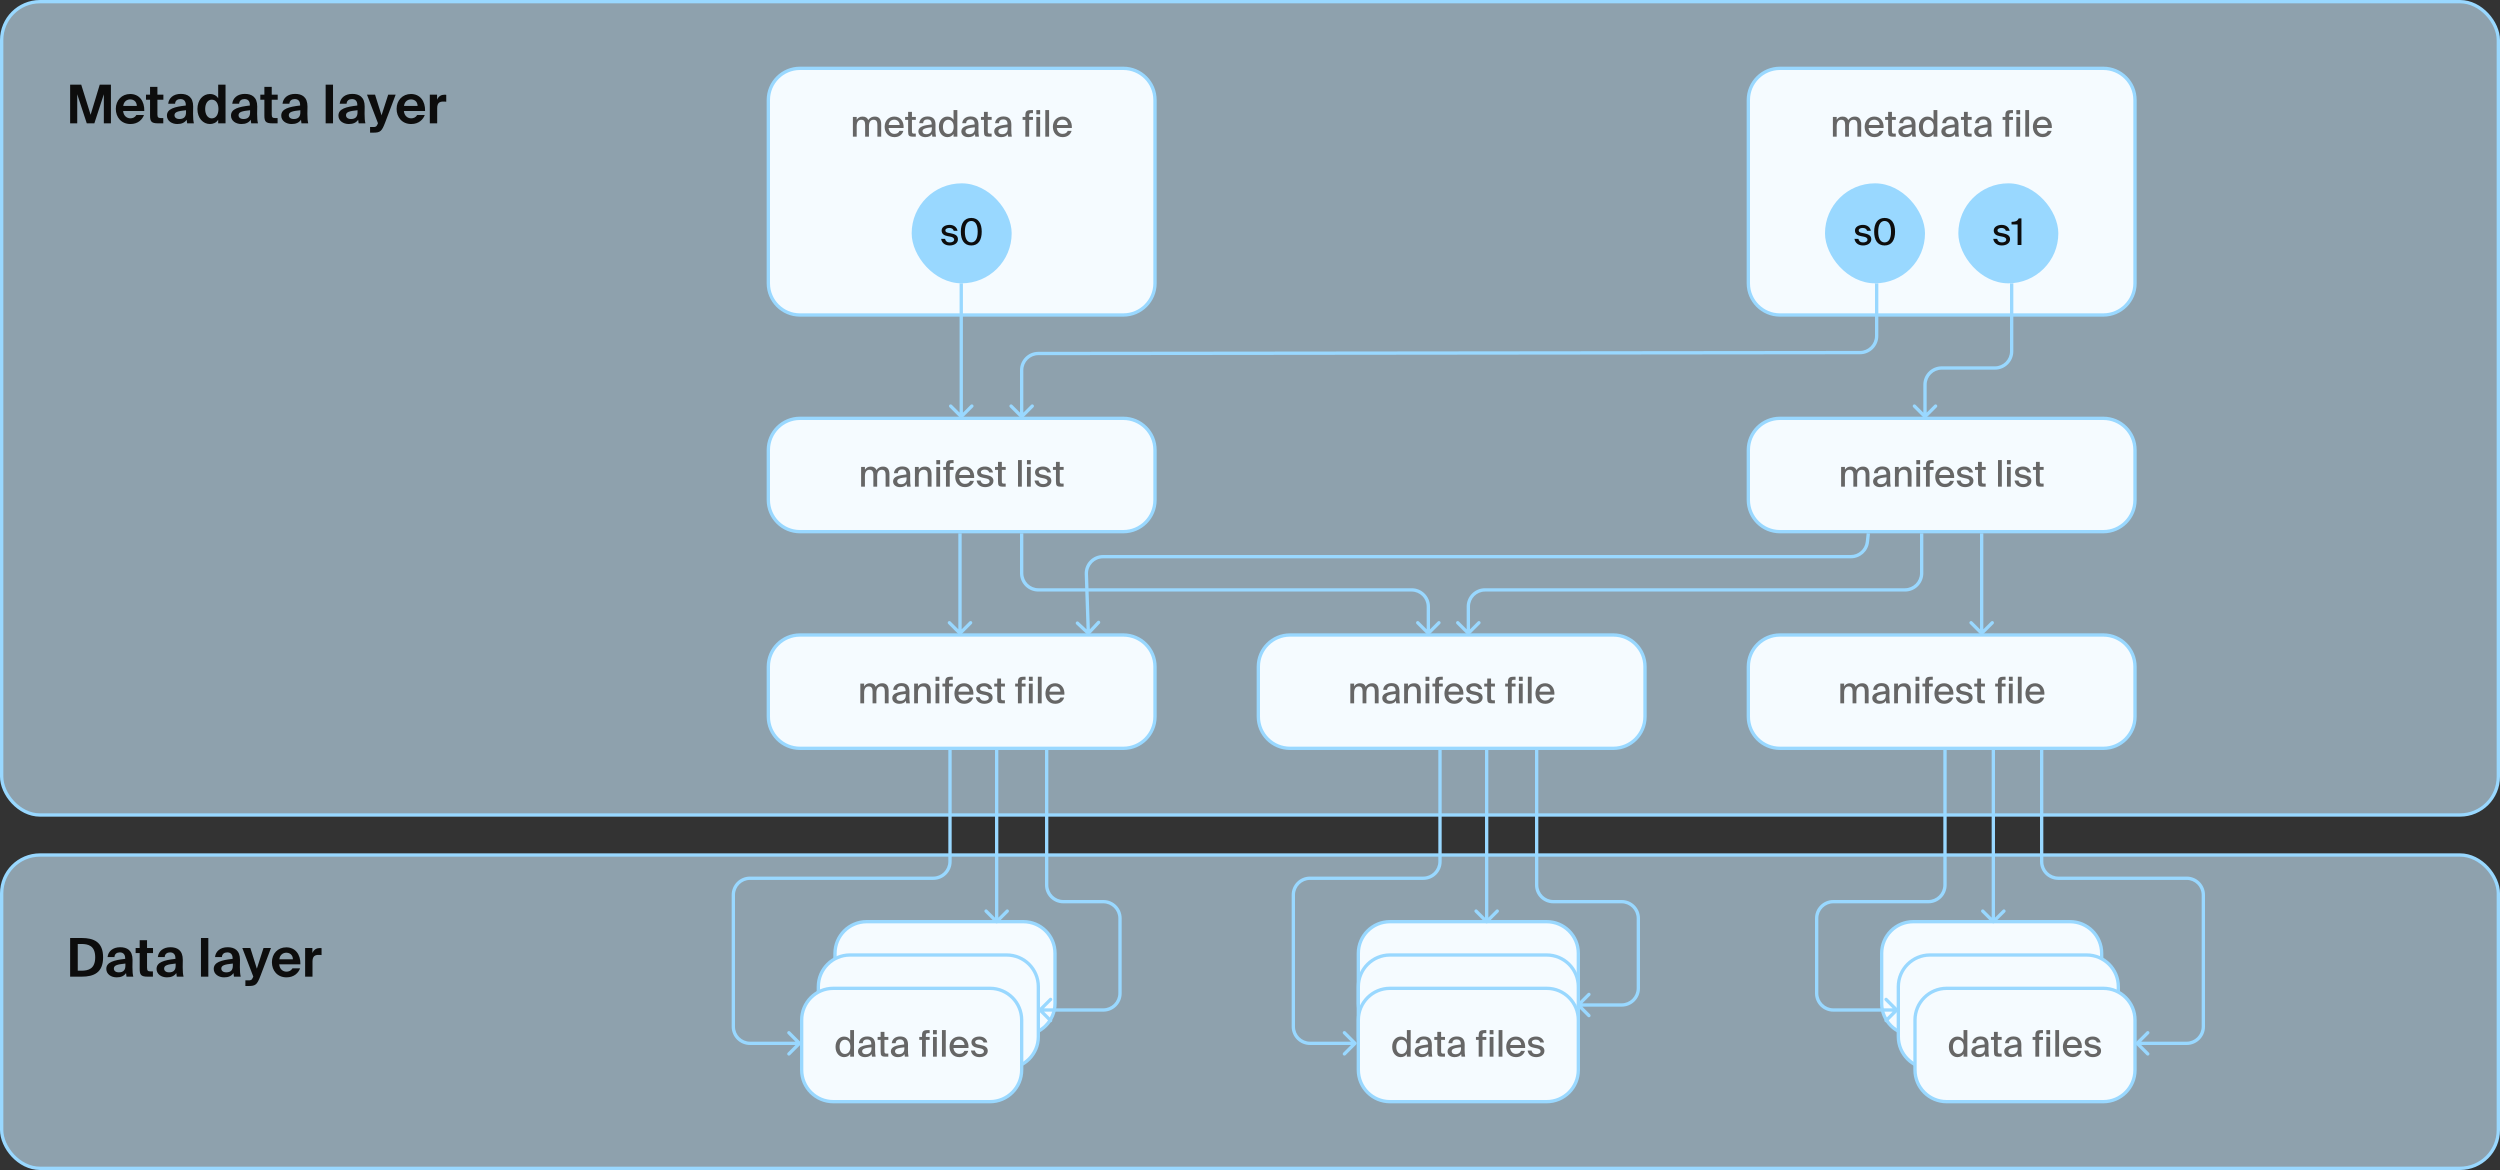 <svg width="750" height="351" viewBox="0 0 750 351" fill="none" xmlns="http://www.w3.org/2000/svg">
<rect x="0" y="0" width="750" height="351" fill="#333333" stroke="none"/>
<g clip-path="url(#clip0_6338_1920)">
<rect x="0.5" y="0.5" width="749" height="244" rx="11.5" fill="#CCEBFF" fill-opacity="0.6"/>
<rect x="0.5" y="0.5" width="749" height="244" rx="11.5" stroke="#99D8FF"/>
<path d="M28.304 37H26.032L23.168 28.28V37H21.04V25.4H24.368L27.184 34.44L29.92 25.4H33.28V37H31.152V28.28L28.304 37ZM43.288 33.304H36.937C37.065 34.776 38.056 35.496 39.112 35.496C39.8 35.496 40.472 35.256 40.92 34.504H43.193C42.728 35.784 41.48 37.208 39.129 37.208C36.361 37.208 34.745 35.144 34.745 32.664C34.745 30.104 36.52 28.2 39.065 28.2C41.721 28.2 43.368 30.264 43.288 33.304ZM39.048 29.816C38.217 29.816 37.145 30.328 36.968 31.784H41.048C41.001 30.328 39.977 29.816 39.048 29.816ZM45.015 28.392V26.056H47.223V28.392H49.015V29.912H47.223V34.36C47.223 35.24 47.527 35.416 48.311 35.416H48.983V37H47.367C45.383 37 45.015 36.392 45.015 34.68V29.912H43.799V28.392H45.015ZM55.806 33.704V33.064C53.325 33.32 52.349 33.608 52.349 34.568C52.349 35.192 52.83 35.704 53.837 35.704C55.23 35.704 55.806 34.968 55.806 33.704ZM55.998 35.928C55.373 36.824 54.477 37.208 53.181 37.208C51.533 37.208 50.078 36.248 50.078 34.68C50.078 32.648 52.349 32.04 55.742 31.656V31.512C55.742 30.184 55.022 29.72 54.126 29.72C53.278 29.72 52.574 30.152 52.526 31.112H50.462C50.638 29.416 52.014 28.168 54.237 28.168C56.27 28.168 57.95 29.064 57.95 31.96C57.95 32.216 57.917 33.384 57.917 34.152C57.917 35.512 57.998 36.28 58.173 37H56.142C56.078 36.728 56.045 36.36 55.998 35.928ZM67.661 37H65.453V35.912C64.893 36.872 63.869 37.208 62.973 37.208C60.925 37.208 59.229 35.448 59.229 32.696C59.229 29.992 60.893 28.2 62.973 28.2C64.061 28.2 64.989 28.68 65.453 29.496V25.4H67.661V37ZM63.517 35.512C64.733 35.512 65.533 34.472 65.533 32.696C65.533 30.968 64.733 29.896 63.517 29.896C62.365 29.896 61.549 31.032 61.549 32.712C61.549 34.392 62.365 35.512 63.517 35.512ZM75.024 33.704V33.064C72.544 33.32 71.568 33.608 71.568 34.568C71.568 35.192 72.048 35.704 73.056 35.704C74.448 35.704 75.024 34.968 75.024 33.704ZM75.216 35.928C74.592 36.824 73.696 37.208 72.4 37.208C70.752 37.208 69.296 36.248 69.296 34.68C69.296 32.648 71.568 32.04 74.96 31.656V31.512C74.96 30.184 74.24 29.72 73.344 29.72C72.496 29.72 71.792 30.152 71.744 31.112H69.68C69.856 29.416 71.232 28.168 73.456 28.168C75.488 28.168 77.168 29.064 77.168 31.96C77.168 32.216 77.136 33.384 77.136 34.152C77.136 35.512 77.216 36.28 77.392 37H75.36C75.296 36.728 75.264 36.36 75.216 35.928ZM79.312 28.392V26.056H81.52V28.392H83.312V29.912H81.52V34.36C81.52 35.24 81.824 35.416 82.608 35.416H83.28V37H81.664C79.68 37 79.312 36.392 79.312 34.68V29.912H78.096V28.392H79.312ZM90.102 33.704V33.064C87.622 33.32 86.646 33.608 86.646 34.568C86.646 35.192 87.126 35.704 88.134 35.704C89.526 35.704 90.102 34.968 90.102 33.704ZM90.294 35.928C89.67 36.824 88.774 37.208 87.478 37.208C85.83 37.208 84.374 36.248 84.374 34.68C84.374 32.648 86.646 32.04 90.038 31.656V31.512C90.038 30.184 89.318 29.72 88.422 29.72C87.574 29.72 86.87 30.152 86.822 31.112H84.758C84.934 29.416 86.31 28.168 88.534 28.168C90.566 28.168 92.246 29.064 92.246 31.96C92.246 32.216 92.214 33.384 92.214 34.152C92.214 35.512 92.294 36.28 92.47 37H90.438C90.374 36.728 90.342 36.36 90.294 35.928ZM99.903 25.4V37H97.695V25.4H99.903ZM107.259 33.704V33.064C104.779 33.32 103.803 33.608 103.803 34.568C103.803 35.192 104.283 35.704 105.291 35.704C106.683 35.704 107.259 34.968 107.259 33.704ZM107.451 35.928C106.827 36.824 105.931 37.208 104.635 37.208C102.987 37.208 101.531 36.248 101.531 34.68C101.531 32.648 103.803 32.04 107.195 31.656V31.512C107.195 30.184 106.475 29.72 105.579 29.72C104.731 29.72 104.027 30.152 103.979 31.112H101.915C102.091 29.416 103.467 28.168 105.691 28.168C107.723 28.168 109.403 29.064 109.403 31.96C109.403 32.216 109.371 33.384 109.371 34.152C109.371 35.512 109.451 36.28 109.627 37H107.595C107.531 36.728 107.499 36.36 107.451 35.928ZM111.95 39.8H111.022V38.104H111.854C112.59 38.104 112.91 38.12 113.294 37.208L113.39 36.968L110.094 28.392H112.51L114.462 34.6L116.462 28.392H118.702L115.55 36.744C114.526 39.416 114.094 39.8 111.95 39.8ZM127.523 33.304H121.171C121.299 34.776 122.291 35.496 123.347 35.496C124.035 35.496 124.707 35.256 125.155 34.504H127.427C126.963 35.784 125.715 37.208 123.363 37.208C120.595 37.208 118.979 35.144 118.979 32.664C118.979 30.104 120.755 28.2 123.299 28.2C125.955 28.2 127.603 30.264 127.523 33.304ZM123.283 29.816C122.451 29.816 121.379 30.328 121.203 31.784H125.283C125.235 30.328 124.211 29.816 123.283 29.816ZM133.873 28.44V30.52C133.553 30.472 133.281 30.472 132.961 30.472C131.873 30.472 131.153 30.872 131.153 32.488V37H128.945V28.392H131.121V29.896C131.617 28.824 132.385 28.408 133.393 28.408C133.537 28.408 133.729 28.424 133.873 28.44Z" fill="#0D0D0D"/>
<path d="M240 20.5H337C342.247 20.5 346.5 24.753 346.5 30V85C346.5 90.247 342.247 94.5 337 94.5H240C234.753 94.5 230.5 90.247 230.5 85V30C230.5 24.753 234.753 20.5 240 20.5Z" fill="#F5FBFF"/>
<path d="M240 20.5H337C342.247 20.5 346.5 24.753 346.5 30V85C346.5 90.247 342.247 94.5 337 94.5H240C234.753 94.5 230.5 90.247 230.5 85V30C230.5 24.753 234.753 20.5 240 20.5Z" stroke="#99D8FF"/>
<path d="M257.011 41H255.867V35.082H257.011V35.94C257.352 35.357 257.913 34.972 258.76 34.972C259.673 34.972 260.212 35.357 260.476 36.017C260.971 35.28 261.664 34.972 262.434 34.972C263.82 34.972 264.359 35.896 264.359 37.271V41H263.215V37.579C263.215 36.721 263.083 35.929 262.049 35.929C261.147 35.929 260.685 36.644 260.685 37.821V41H259.541V37.579C259.541 36.721 259.409 35.929 258.375 35.929C257.462 35.929 257.011 36.644 257.011 37.821V41ZM269.852 39.262H271.007C270.732 40.241 269.852 41.143 268.345 41.143C266.431 41.143 265.397 39.746 265.397 38.03C265.397 36.193 266.629 34.972 268.312 34.972C270.138 34.972 271.205 36.468 271.084 38.393H266.574C266.684 39.482 267.377 40.164 268.301 40.164C269.126 40.164 269.61 39.823 269.852 39.262ZM266.596 37.491H269.896C269.863 36.611 269.247 35.907 268.301 35.907C267.41 35.907 266.75 36.369 266.596 37.491ZM272.437 33.564H273.581V35.082H274.747V35.951H273.581V39.328C273.581 39.933 273.68 40.087 274.252 40.087H274.736V41H273.9C272.701 41 272.437 40.703 272.437 39.482V35.951H271.535V35.082H272.437V33.564ZM275.506 39.405C275.506 37.964 277.2 37.579 279.499 37.337V37.216C279.499 36.171 278.949 35.819 278.223 35.819C277.431 35.819 276.98 36.226 276.936 36.952H275.781C275.88 35.698 276.914 34.939 278.267 34.939C279.796 34.939 280.676 35.676 280.654 37.447C280.654 37.59 280.632 38.613 280.632 38.866C280.632 39.746 280.687 40.472 280.797 41H279.697C279.653 40.769 279.62 40.593 279.598 40.219C279.246 40.813 278.575 41.143 277.618 41.143C276.419 41.143 275.506 40.483 275.506 39.405ZM279.554 38.184C277.717 38.36 276.749 38.613 276.749 39.383C276.749 39.922 277.178 40.263 277.871 40.263C278.817 40.263 279.554 39.79 279.554 38.613V38.184ZM286.06 33.025H287.204V41H286.06V40.164C285.697 40.769 285.081 41.143 284.212 41.143C282.837 41.143 281.66 39.988 281.66 38.052C281.66 36.127 282.837 34.972 284.212 34.972C285.081 34.972 285.697 35.346 286.06 35.951V33.025ZM284.476 35.929C283.53 35.929 282.881 36.721 282.881 38.052C282.881 39.383 283.53 40.186 284.476 40.186C285.356 40.186 286.104 39.515 286.104 38.052C286.104 36.589 285.356 35.929 284.476 35.929ZM288.397 39.405C288.397 37.964 290.091 37.579 292.39 37.337V37.216C292.39 36.171 291.84 35.819 291.114 35.819C290.322 35.819 289.871 36.226 289.827 36.952H288.672C288.771 35.698 289.805 34.939 291.158 34.939C292.687 34.939 293.567 35.676 293.545 37.447C293.545 37.59 293.523 38.613 293.523 38.866C293.523 39.746 293.578 40.472 293.688 41H292.588C292.544 40.769 292.511 40.593 292.489 40.219C292.137 40.813 291.466 41.143 290.509 41.143C289.31 41.143 288.397 40.483 288.397 39.405ZM292.445 38.184C290.608 38.36 289.64 38.613 289.64 39.383C289.64 39.922 290.069 40.263 290.762 40.263C291.708 40.263 292.445 39.79 292.445 38.613V38.184ZM295.189 33.564H296.333V35.082H297.499V35.951H296.333V39.328C296.333 39.933 296.432 40.087 297.004 40.087H297.488V41H296.652C295.453 41 295.189 40.703 295.189 39.482V35.951H294.287V35.082H295.189V33.564ZM298.258 39.405C298.258 37.964 299.952 37.579 302.251 37.337V37.216C302.251 36.171 301.701 35.819 300.975 35.819C300.183 35.819 299.732 36.226 299.688 36.952H298.533C298.632 35.698 299.666 34.939 301.019 34.939C302.548 34.939 303.428 35.676 303.406 37.447C303.406 37.59 303.384 38.613 303.384 38.866C303.384 39.746 303.439 40.472 303.549 41H302.449C302.405 40.769 302.372 40.593 302.35 40.219C301.998 40.813 301.327 41.143 300.37 41.143C299.171 41.143 298.258 40.483 298.258 39.405ZM302.306 38.184C300.469 38.36 299.501 38.613 299.501 39.383C299.501 39.922 299.93 40.263 300.623 40.263C301.569 40.263 302.306 39.79 302.306 38.613V38.184ZM307.606 34.686C307.606 33.377 307.991 33.025 309.377 33.025H309.894V33.938H309.454C308.871 33.938 308.75 34.059 308.75 34.675V35.082H309.894V35.951H308.75V41H307.606V35.951H306.781V35.082H307.606V34.686ZM312.043 33.025V34.29H310.899V33.025H312.043ZM312.043 35.082V41H310.899V35.082H312.043ZM314.729 41H313.585V33.025H314.729V41ZM320.318 39.262H321.473C321.198 40.241 320.318 41.143 318.811 41.143C316.897 41.143 315.863 39.746 315.863 38.03C315.863 36.193 317.095 34.972 318.778 34.972C320.604 34.972 321.671 36.468 321.55 38.393H317.04C317.15 39.482 317.843 40.164 318.767 40.164C319.592 40.164 320.076 39.823 320.318 39.262ZM317.062 37.491H320.362C320.329 36.611 319.713 35.907 318.767 35.907C317.876 35.907 317.216 36.369 317.062 37.491Z" fill="#666666"/>
<rect x="273.5" y="55" width="30" height="30" rx="15" fill="#99D8FF"/>
<path d="M286.121 69.232C285.956 68.627 285.45 68.385 284.779 68.385C284.218 68.385 283.613 68.616 283.613 69.1C283.613 69.54 283.899 69.727 284.438 69.837L285.285 70.002C286.407 70.222 287.386 70.607 287.386 71.762C287.386 72.961 286.264 73.643 284.9 73.643C283.404 73.643 282.491 72.774 282.348 71.663H283.514C283.668 72.334 284.108 72.73 284.933 72.73C285.67 72.73 286.242 72.422 286.242 71.894C286.242 71.344 285.725 71.124 285.109 71.003L284.218 70.827C283.327 70.651 282.491 70.255 282.491 69.144C282.491 68.099 283.591 67.461 284.889 67.461C286.077 67.461 287.034 68.088 287.254 69.232H286.121ZM288.248 69.507C288.248 67.021 289.26 65.382 291.383 65.382C293.517 65.382 294.518 67.021 294.518 69.507C294.518 72.004 293.517 73.643 291.383 73.643C289.26 73.643 288.248 72.004 288.248 69.507ZM293.308 69.507C293.308 67.395 292.593 66.295 291.383 66.295C290.184 66.295 289.458 67.395 289.458 69.507C289.458 71.63 290.184 72.719 291.383 72.719C292.593 72.719 293.308 71.63 293.308 69.507Z" fill="#0D0D0D"/>
<path d="M534 20.5H631C636.247 20.5 640.5 24.753 640.5 30V85C640.5 90.247 636.247 94.5 631 94.5H534C528.753 94.5 524.5 90.247 524.5 85V30C524.5 24.753 528.753 20.5 534 20.5Z" fill="#F5FBFF"/>
<path d="M534 20.5H631C636.247 20.5 640.5 24.753 640.5 30V85C640.5 90.247 636.247 94.5 631 94.5H534C528.753 94.5 524.5 90.247 524.5 85V30C524.5 24.753 528.753 20.5 534 20.5Z" stroke="#99D8FF"/>
<path d="M551.011 41H549.867V35.082H551.011V35.94C551.352 35.357 551.913 34.972 552.76 34.972C553.673 34.972 554.212 35.357 554.476 36.017C554.971 35.28 555.664 34.972 556.434 34.972C557.82 34.972 558.359 35.896 558.359 37.271V41H557.215V37.579C557.215 36.721 557.083 35.929 556.049 35.929C555.147 35.929 554.685 36.644 554.685 37.821V41H553.541V37.579C553.541 36.721 553.409 35.929 552.375 35.929C551.462 35.929 551.011 36.644 551.011 37.821V41ZM563.852 39.262H565.007C564.732 40.241 563.852 41.143 562.345 41.143C560.431 41.143 559.397 39.746 559.397 38.03C559.397 36.193 560.629 34.972 562.312 34.972C564.138 34.972 565.205 36.468 565.084 38.393H560.574C560.684 39.482 561.377 40.164 562.301 40.164C563.126 40.164 563.61 39.823 563.852 39.262ZM560.596 37.491H563.896C563.863 36.611 563.247 35.907 562.301 35.907C561.41 35.907 560.75 36.369 560.596 37.491ZM566.437 33.564H567.581V35.082H568.747V35.951H567.581V39.328C567.581 39.933 567.68 40.087 568.252 40.087H568.736V41H567.9C566.701 41 566.437 40.703 566.437 39.482V35.951H565.535V35.082H566.437V33.564ZM569.506 39.405C569.506 37.964 571.2 37.579 573.499 37.337V37.216C573.499 36.171 572.949 35.819 572.223 35.819C571.431 35.819 570.98 36.226 570.936 36.952H569.781C569.88 35.698 570.914 34.939 572.267 34.939C573.796 34.939 574.676 35.676 574.654 37.447C574.654 37.59 574.632 38.613 574.632 38.866C574.632 39.746 574.687 40.472 574.797 41H573.697C573.653 40.769 573.62 40.593 573.598 40.219C573.246 40.813 572.575 41.143 571.618 41.143C570.419 41.143 569.506 40.483 569.506 39.405ZM573.554 38.184C571.717 38.36 570.749 38.613 570.749 39.383C570.749 39.922 571.178 40.263 571.871 40.263C572.817 40.263 573.554 39.79 573.554 38.613V38.184ZM580.06 33.025H581.204V41H580.06V40.164C579.697 40.769 579.081 41.143 578.212 41.143C576.837 41.143 575.66 39.988 575.66 38.052C575.66 36.127 576.837 34.972 578.212 34.972C579.081 34.972 579.697 35.346 580.06 35.951V33.025ZM578.476 35.929C577.53 35.929 576.881 36.721 576.881 38.052C576.881 39.383 577.53 40.186 578.476 40.186C579.356 40.186 580.104 39.515 580.104 38.052C580.104 36.589 579.356 35.929 578.476 35.929ZM582.397 39.405C582.397 37.964 584.091 37.579 586.39 37.337V37.216C586.39 36.171 585.84 35.819 585.114 35.819C584.322 35.819 583.871 36.226 583.827 36.952H582.672C582.771 35.698 583.805 34.939 585.158 34.939C586.687 34.939 587.567 35.676 587.545 37.447C587.545 37.59 587.523 38.613 587.523 38.866C587.523 39.746 587.578 40.472 587.688 41H586.588C586.544 40.769 586.511 40.593 586.489 40.219C586.137 40.813 585.466 41.143 584.509 41.143C583.31 41.143 582.397 40.483 582.397 39.405ZM586.445 38.184C584.608 38.36 583.64 38.613 583.64 39.383C583.64 39.922 584.069 40.263 584.762 40.263C585.708 40.263 586.445 39.79 586.445 38.613V38.184ZM589.189 33.564H590.333V35.082H591.499V35.951H590.333V39.328C590.333 39.933 590.432 40.087 591.004 40.087H591.488V41H590.652C589.453 41 589.189 40.703 589.189 39.482V35.951H588.287V35.082H589.189V33.564ZM592.258 39.405C592.258 37.964 593.952 37.579 596.251 37.337V37.216C596.251 36.171 595.701 35.819 594.975 35.819C594.183 35.819 593.732 36.226 593.688 36.952H592.533C592.632 35.698 593.666 34.939 595.019 34.939C596.548 34.939 597.428 35.676 597.406 37.447C597.406 37.59 597.384 38.613 597.384 38.866C597.384 39.746 597.439 40.472 597.549 41H596.449C596.405 40.769 596.372 40.593 596.35 40.219C595.998 40.813 595.327 41.143 594.37 41.143C593.171 41.143 592.258 40.483 592.258 39.405ZM596.306 38.184C594.469 38.36 593.501 38.613 593.501 39.383C593.501 39.922 593.93 40.263 594.623 40.263C595.569 40.263 596.306 39.79 596.306 38.613V38.184ZM601.606 34.686C601.606 33.377 601.991 33.025 603.377 33.025H603.894V33.938H603.454C602.871 33.938 602.75 34.059 602.75 34.675V35.082H603.894V35.951H602.75V41H601.606V35.951H600.781V35.082H601.606V34.686ZM606.043 33.025V34.29H604.899V33.025H606.043ZM606.043 35.082V41H604.899V35.082H606.043ZM608.729 41H607.585V33.025H608.729V41ZM614.318 39.262H615.473C615.198 40.241 614.318 41.143 612.811 41.143C610.897 41.143 609.863 39.746 609.863 38.03C609.863 36.193 611.095 34.972 612.778 34.972C614.604 34.972 615.671 36.468 615.55 38.393H611.04C611.15 39.482 611.843 40.164 612.767 40.164C613.592 40.164 614.076 39.823 614.318 39.262ZM611.062 37.491H614.362C614.329 36.611 613.713 35.907 612.767 35.907C611.876 35.907 611.216 36.369 611.062 37.491Z" fill="#666666"/>
<rect x="547.5" y="55" width="30" height="30" rx="15" fill="#99D8FF"/>
<path d="M560.121 69.232C559.956 68.627 559.45 68.385 558.779 68.385C558.218 68.385 557.613 68.616 557.613 69.1C557.613 69.54 557.899 69.727 558.438 69.837L559.285 70.002C560.407 70.222 561.386 70.607 561.386 71.762C561.386 72.961 560.264 73.643 558.9 73.643C557.404 73.643 556.491 72.774 556.348 71.663H557.514C557.668 72.334 558.108 72.73 558.933 72.73C559.67 72.73 560.242 72.422 560.242 71.894C560.242 71.344 559.725 71.124 559.109 71.003L558.218 70.827C557.327 70.651 556.491 70.255 556.491 69.144C556.491 68.099 557.591 67.461 558.889 67.461C560.077 67.461 561.034 68.088 561.254 69.232H560.121ZM562.248 69.507C562.248 67.021 563.26 65.382 565.383 65.382C567.517 65.382 568.518 67.021 568.518 69.507C568.518 72.004 567.517 73.643 565.383 73.643C563.26 73.643 562.248 72.004 562.248 69.507ZM567.308 69.507C567.308 67.395 566.593 66.295 565.383 66.295C564.184 66.295 563.458 67.395 563.458 69.507C563.458 71.63 564.184 72.719 565.383 72.719C566.593 72.719 567.308 71.63 567.308 69.507Z" fill="#0D0D0D"/>
<rect x="587.5" y="55" width="30" height="30" rx="15" fill="#99D8FF"/>
<path d="M601.754 69.232C601.589 68.627 601.083 68.385 600.412 68.385C599.851 68.385 599.246 68.616 599.246 69.1C599.246 69.54 599.532 69.727 600.071 69.837L600.918 70.002C602.04 70.222 603.019 70.607 603.019 71.762C603.019 72.961 601.897 73.643 600.533 73.643C599.037 73.643 598.124 72.774 597.981 71.663H599.147C599.301 72.334 599.741 72.73 600.566 72.73C601.303 72.73 601.875 72.422 601.875 71.894C601.875 71.344 601.358 71.124 600.742 71.003L599.851 70.827C598.96 70.651 598.124 70.255 598.124 69.144C598.124 68.099 599.224 67.461 600.522 67.461C601.71 67.461 602.667 68.088 602.887 69.232H601.754ZM605.278 73.5V67.34H603.463V66.559C604.618 66.515 605.19 66.394 605.608 65.525H606.433V73.5H605.278Z" fill="#0D0D0D"/>
<path d="M240 125.5H337C342.247 125.5 346.5 129.753 346.5 135V150C346.5 155.247 342.247 159.5 337 159.5H240C234.753 159.5 230.5 155.247 230.5 150V135C230.5 129.753 234.753 125.5 240 125.5Z" fill="#F5FBFF"/>
<path d="M240 125.5H337C342.247 125.5 346.5 129.753 346.5 135V150C346.5 155.247 342.247 159.5 337 159.5H240C234.753 159.5 230.5 155.247 230.5 150V135C230.5 129.753 234.753 125.5 240 125.5Z" stroke="#99D8FF"/>
<path d="M259.477 146H258.333V140.082H259.477V140.94C259.818 140.357 260.379 139.972 261.226 139.972C262.139 139.972 262.678 140.357 262.942 141.017C263.437 140.28 264.13 139.972 264.9 139.972C266.286 139.972 266.825 140.896 266.825 142.271V146H265.681V142.579C265.681 141.721 265.549 140.929 264.515 140.929C263.613 140.929 263.151 141.644 263.151 142.821V146H262.007V142.579C262.007 141.721 261.875 140.929 260.841 140.929C259.928 140.929 259.477 141.644 259.477 142.821V146ZM267.917 144.405C267.917 142.964 269.611 142.579 271.91 142.337V142.216C271.91 141.171 271.36 140.819 270.634 140.819C269.842 140.819 269.391 141.226 269.347 141.952H268.192C268.291 140.698 269.325 139.939 270.678 139.939C272.207 139.939 273.087 140.676 273.065 142.447C273.065 142.59 273.043 143.613 273.043 143.866C273.043 144.746 273.098 145.472 273.208 146H272.108C272.064 145.769 272.031 145.593 272.009 145.219C271.657 145.813 270.986 146.143 270.029 146.143C268.83 146.143 267.917 145.483 267.917 144.405ZM271.965 143.184C270.128 143.36 269.16 143.613 269.16 144.383C269.16 144.922 269.589 145.263 270.282 145.263C271.228 145.263 271.965 144.79 271.965 143.613V143.184ZM275.622 140.94C275.963 140.357 276.557 139.972 277.481 139.972C278.911 139.972 279.461 140.896 279.461 142.271V146H278.317V142.579C278.317 141.721 278.174 140.929 277.096 140.929C276.106 140.929 275.622 141.644 275.622 142.821V146H274.478V140.082H275.622V140.94ZM282.035 138.025V139.29H280.891V138.025H282.035ZM282.035 140.082V146H280.891V140.082H282.035ZM283.786 139.686C283.786 138.377 284.171 138.025 285.557 138.025H286.074V138.938H285.634C285.051 138.938 284.93 139.059 284.93 139.675V140.082H286.074V140.951H284.93V146H283.786V140.951H282.961V140.082H283.786V139.686ZM291.019 144.262H292.174C291.899 145.241 291.019 146.143 289.512 146.143C287.598 146.143 286.564 144.746 286.564 143.03C286.564 141.193 287.796 139.972 289.479 139.972C291.305 139.972 292.372 141.468 292.251 143.393H287.741C287.851 144.482 288.544 145.164 289.468 145.164C290.293 145.164 290.777 144.823 291.019 144.262ZM287.763 142.491H291.063C291.03 141.611 290.414 140.907 289.468 140.907C288.577 140.907 287.917 141.369 287.763 142.491ZM296.761 141.732C296.596 141.127 296.09 140.885 295.419 140.885C294.858 140.885 294.253 141.116 294.253 141.6C294.253 142.04 294.539 142.227 295.078 142.337L295.925 142.502C297.047 142.722 298.026 143.107 298.026 144.262C298.026 145.461 296.904 146.143 295.54 146.143C294.044 146.143 293.131 145.274 292.988 144.163H294.154C294.308 144.834 294.748 145.23 295.573 145.23C296.31 145.23 296.882 144.922 296.882 144.394C296.882 143.844 296.365 143.624 295.749 143.503L294.858 143.327C293.967 143.151 293.131 142.755 293.131 141.644C293.131 140.599 294.231 139.961 295.529 139.961C296.717 139.961 297.674 140.588 297.894 141.732H296.761ZM299.405 138.564H300.549V140.082H301.715V140.951H300.549V144.328C300.549 144.933 300.648 145.087 301.22 145.087H301.704V146H300.868C299.669 146 299.405 145.703 299.405 144.482V140.951H298.503V140.082H299.405V138.564ZM306.549 146H305.405V138.025H306.549V146ZM309.234 138.025V139.29H308.09V138.025H309.234ZM309.234 140.082V146H308.09V140.082H309.234ZM314.142 141.732C313.977 141.127 313.471 140.885 312.8 140.885C312.239 140.885 311.634 141.116 311.634 141.6C311.634 142.04 311.92 142.227 312.459 142.337L313.306 142.502C314.428 142.722 315.407 143.107 315.407 144.262C315.407 145.461 314.285 146.143 312.921 146.143C311.425 146.143 310.512 145.274 310.369 144.163H311.535C311.689 144.834 312.129 145.23 312.954 145.23C313.691 145.23 314.263 144.922 314.263 144.394C314.263 143.844 313.746 143.624 313.13 143.503L312.239 143.327C311.348 143.151 310.512 142.755 310.512 141.644C310.512 140.599 311.612 139.961 312.91 139.961C314.098 139.961 315.055 140.588 315.275 141.732H314.142ZM316.786 138.564H317.93V140.082H319.096V140.951H317.93V144.328C317.93 144.933 318.029 145.087 318.601 145.087H319.085V146H318.249C317.05 146 316.786 145.703 316.786 144.482V140.951H315.884V140.082H316.786V138.564Z" fill="#666666"/>
<path d="M534 125.5H631C636.247 125.5 640.5 129.753 640.5 135V150C640.5 155.247 636.247 159.5 631 159.5H534C528.753 159.5 524.5 155.247 524.5 150V135C524.5 129.753 528.753 125.5 534 125.5Z" fill="#F5FBFF"/>
<path d="M534 125.5H631C636.247 125.5 640.5 129.753 640.5 135V150C640.5 155.247 636.247 159.5 631 159.5H534C528.753 159.5 524.5 155.247 524.5 150V135C524.5 129.753 528.753 125.5 534 125.5Z" stroke="#99D8FF"/>
<path d="M553.477 146H552.333V140.082H553.477V140.94C553.818 140.357 554.379 139.972 555.226 139.972C556.139 139.972 556.678 140.357 556.942 141.017C557.437 140.28 558.13 139.972 558.9 139.972C560.286 139.972 560.825 140.896 560.825 142.271V146H559.681V142.579C559.681 141.721 559.549 140.929 558.515 140.929C557.613 140.929 557.151 141.644 557.151 142.821V146H556.007V142.579C556.007 141.721 555.875 140.929 554.841 140.929C553.928 140.929 553.477 141.644 553.477 142.821V146ZM561.917 144.405C561.917 142.964 563.611 142.579 565.91 142.337V142.216C565.91 141.171 565.36 140.819 564.634 140.819C563.842 140.819 563.391 141.226 563.347 141.952H562.192C562.291 140.698 563.325 139.939 564.678 139.939C566.207 139.939 567.087 140.676 567.065 142.447C567.065 142.59 567.043 143.613 567.043 143.866C567.043 144.746 567.098 145.472 567.208 146H566.108C566.064 145.769 566.031 145.593 566.009 145.219C565.657 145.813 564.986 146.143 564.029 146.143C562.83 146.143 561.917 145.483 561.917 144.405ZM565.965 143.184C564.128 143.36 563.16 143.613 563.16 144.383C563.16 144.922 563.589 145.263 564.282 145.263C565.228 145.263 565.965 144.79 565.965 143.613V143.184ZM569.622 140.94C569.963 140.357 570.557 139.972 571.481 139.972C572.911 139.972 573.461 140.896 573.461 142.271V146H572.317V142.579C572.317 141.721 572.174 140.929 571.096 140.929C570.106 140.929 569.622 141.644 569.622 142.821V146H568.478V140.082H569.622V140.94ZM576.035 138.025V139.29H574.891V138.025H576.035ZM576.035 140.082V146H574.891V140.082H576.035ZM577.786 139.686C577.786 138.377 578.171 138.025 579.557 138.025H580.074V138.938H579.634C579.051 138.938 578.93 139.059 578.93 139.675V140.082H580.074V140.951H578.93V146H577.786V140.951H576.961V140.082H577.786V139.686ZM585.019 144.262H586.174C585.899 145.241 585.019 146.143 583.512 146.143C581.598 146.143 580.564 144.746 580.564 143.03C580.564 141.193 581.796 139.972 583.479 139.972C585.305 139.972 586.372 141.468 586.251 143.393H581.741C581.851 144.482 582.544 145.164 583.468 145.164C584.293 145.164 584.777 144.823 585.019 144.262ZM581.763 142.491H585.063C585.03 141.611 584.414 140.907 583.468 140.907C582.577 140.907 581.917 141.369 581.763 142.491ZM590.761 141.732C590.596 141.127 590.09 140.885 589.419 140.885C588.858 140.885 588.253 141.116 588.253 141.6C588.253 142.04 588.539 142.227 589.078 142.337L589.925 142.502C591.047 142.722 592.026 143.107 592.026 144.262C592.026 145.461 590.904 146.143 589.54 146.143C588.044 146.143 587.131 145.274 586.988 144.163H588.154C588.308 144.834 588.748 145.23 589.573 145.23C590.31 145.23 590.882 144.922 590.882 144.394C590.882 143.844 590.365 143.624 589.749 143.503L588.858 143.327C587.967 143.151 587.131 142.755 587.131 141.644C587.131 140.599 588.231 139.961 589.529 139.961C590.717 139.961 591.674 140.588 591.894 141.732H590.761ZM593.405 138.564H594.549V140.082H595.715V140.951H594.549V144.328C594.549 144.933 594.648 145.087 595.22 145.087H595.704V146H594.868C593.669 146 593.405 145.703 593.405 144.482V140.951H592.503V140.082H593.405V138.564ZM600.549 146H599.405V138.025H600.549V146ZM603.234 138.025V139.29H602.09V138.025H603.234ZM603.234 140.082V146H602.09V140.082H603.234ZM608.142 141.732C607.977 141.127 607.471 140.885 606.8 140.885C606.239 140.885 605.634 141.116 605.634 141.6C605.634 142.04 605.92 142.227 606.459 142.337L607.306 142.502C608.428 142.722 609.407 143.107 609.407 144.262C609.407 145.461 608.285 146.143 606.921 146.143C605.425 146.143 604.512 145.274 604.369 144.163H605.535C605.689 144.834 606.129 145.23 606.954 145.23C607.691 145.23 608.263 144.922 608.263 144.394C608.263 143.844 607.746 143.624 607.13 143.503L606.239 143.327C605.348 143.151 604.512 142.755 604.512 141.644C604.512 140.599 605.612 139.961 606.91 139.961C608.098 139.961 609.055 140.588 609.275 141.732H608.142ZM610.786 138.564H611.93V140.082H613.096V140.951H611.93V144.328C611.93 144.933 612.029 145.087 612.601 145.087H613.085V146H612.249C611.05 146 610.786 145.703 610.786 144.482V140.951H609.884V140.082H610.786V138.564Z" fill="#666666"/>
<path d="M240 190.5H337C342.247 190.5 346.5 194.753 346.5 200V215C346.5 220.247 342.247 224.5 337 224.5H240C234.753 224.5 230.5 220.247 230.5 215V200C230.5 194.753 234.753 190.5 240 190.5Z" fill="#F5FBFF"/>
<path d="M240 190.5H337C342.247 190.5 346.5 194.753 346.5 200V215C346.5 220.247 342.247 224.5 337 224.5H240C234.753 224.5 230.5 220.247 230.5 215V200C230.5 194.753 234.753 190.5 240 190.5Z" stroke="#99D8FF"/>
<path d="M259.24 211H258.096V205.082H259.24V205.94C259.581 205.357 260.142 204.972 260.989 204.972C261.902 204.972 262.441 205.357 262.705 206.017C263.2 205.28 263.893 204.972 264.663 204.972C266.049 204.972 266.588 205.896 266.588 207.271V211H265.444V207.579C265.444 206.721 265.312 205.929 264.278 205.929C263.376 205.929 262.914 206.644 262.914 207.821V211H261.77V207.579C261.77 206.721 261.638 205.929 260.604 205.929C259.691 205.929 259.24 206.644 259.24 207.821V211ZM267.681 209.405C267.681 207.964 269.375 207.579 271.674 207.337V207.216C271.674 206.171 271.124 205.819 270.398 205.819C269.606 205.819 269.155 206.226 269.111 206.952H267.956C268.055 205.698 269.089 204.939 270.442 204.939C271.971 204.939 272.851 205.676 272.829 207.447C272.829 207.59 272.807 208.613 272.807 208.866C272.807 209.746 272.862 210.472 272.972 211H271.872C271.828 210.769 271.795 210.593 271.773 210.219C271.421 210.813 270.75 211.143 269.793 211.143C268.594 211.143 267.681 210.483 267.681 209.405ZM271.729 208.184C269.892 208.36 268.924 208.613 268.924 209.383C268.924 209.922 269.353 210.263 270.046 210.263C270.992 210.263 271.729 209.79 271.729 208.613V208.184ZM275.386 205.94C275.727 205.357 276.321 204.972 277.245 204.972C278.675 204.972 279.225 205.896 279.225 207.271V211H278.081V207.579C278.081 206.721 277.938 205.929 276.86 205.929C275.87 205.929 275.386 206.644 275.386 207.821V211H274.242V205.082H275.386V205.94ZM281.799 203.025V204.29H280.655V203.025H281.799ZM281.799 205.082V211H280.655V205.082H281.799ZM283.549 204.686C283.549 203.377 283.934 203.025 285.32 203.025H285.837V203.938H285.397C284.814 203.938 284.693 204.059 284.693 204.675V205.082H285.837V205.951H284.693V211H283.549V205.951H282.724V205.082H283.549V204.686ZM290.783 209.262H291.938C291.663 210.241 290.783 211.143 289.276 211.143C287.362 211.143 286.328 209.746 286.328 208.03C286.328 206.193 287.56 204.972 289.243 204.972C291.069 204.972 292.136 206.468 292.015 208.393H287.505C287.615 209.482 288.308 210.164 289.232 210.164C290.057 210.164 290.541 209.823 290.783 209.262ZM287.527 207.491H290.827C290.794 206.611 290.178 205.907 289.232 205.907C288.341 205.907 287.681 206.369 287.527 207.491ZM296.525 206.732C296.36 206.127 295.854 205.885 295.183 205.885C294.622 205.885 294.017 206.116 294.017 206.6C294.017 207.04 294.303 207.227 294.842 207.337L295.689 207.502C296.811 207.722 297.79 208.107 297.79 209.262C297.79 210.461 296.668 211.143 295.304 211.143C293.808 211.143 292.895 210.274 292.752 209.163H293.918C294.072 209.834 294.512 210.23 295.337 210.23C296.074 210.23 296.646 209.922 296.646 209.394C296.646 208.844 296.129 208.624 295.513 208.503L294.622 208.327C293.731 208.151 292.895 207.755 292.895 206.644C292.895 205.599 293.995 204.961 295.293 204.961C296.481 204.961 297.438 205.588 297.658 206.732H296.525ZM299.169 203.564H300.313V205.082H301.479V205.951H300.313V209.328C300.313 209.933 300.412 210.087 300.984 210.087H301.468V211H300.632C299.433 211 299.169 210.703 299.169 209.482V205.951H298.267V205.082H299.169V203.564ZM305.377 204.686C305.377 203.377 305.762 203.025 307.148 203.025H307.665V203.938H307.225C306.642 203.938 306.521 204.059 306.521 204.675V205.082H307.665V205.951H306.521V211H305.377V205.951H304.552V205.082H305.377V204.686ZM309.814 203.025V204.29H308.67V203.025H309.814ZM309.814 205.082V211H308.67V205.082H309.814ZM312.5 211H311.356V203.025H312.5V211ZM318.089 209.262H319.244C318.969 210.241 318.089 211.143 316.582 211.143C314.668 211.143 313.634 209.746 313.634 208.03C313.634 206.193 314.866 204.972 316.549 204.972C318.375 204.972 319.442 206.468 319.321 208.393H314.811C314.921 209.482 315.614 210.164 316.538 210.164C317.363 210.164 317.847 209.823 318.089 209.262ZM314.833 207.491H318.133C318.1 206.611 317.484 205.907 316.538 205.907C315.647 205.907 314.987 206.369 314.833 207.491Z" fill="#666666"/>
<path d="M387 190.5H484C489.247 190.5 493.5 194.753 493.5 200V215C493.5 220.247 489.247 224.5 484 224.5H387C381.753 224.5 377.5 220.247 377.5 215V200C377.5 194.753 381.753 190.5 387 190.5Z" fill="#F5FBFF"/>
<path d="M387 190.5H484C489.247 190.5 493.5 194.753 493.5 200V215C493.5 220.247 489.247 224.5 484 224.5H387C381.753 224.5 377.5 220.247 377.5 215V200C377.5 194.753 381.753 190.5 387 190.5Z" stroke="#99D8FF"/>
<path d="M406.24 211H405.096V205.082H406.24V205.94C406.581 205.357 407.142 204.972 407.989 204.972C408.902 204.972 409.441 205.357 409.705 206.017C410.2 205.28 410.893 204.972 411.663 204.972C413.049 204.972 413.588 205.896 413.588 207.271V211H412.444V207.579C412.444 206.721 412.312 205.929 411.278 205.929C410.376 205.929 409.914 206.644 409.914 207.821V211H408.77V207.579C408.77 206.721 408.638 205.929 407.604 205.929C406.691 205.929 406.24 206.644 406.24 207.821V211ZM414.681 209.405C414.681 207.964 416.375 207.579 418.674 207.337V207.216C418.674 206.171 418.124 205.819 417.398 205.819C416.606 205.819 416.155 206.226 416.111 206.952H414.956C415.055 205.698 416.089 204.939 417.442 204.939C418.971 204.939 419.851 205.676 419.829 207.447C419.829 207.59 419.807 208.613 419.807 208.866C419.807 209.746 419.862 210.472 419.972 211H418.872C418.828 210.769 418.795 210.593 418.773 210.219C418.421 210.813 417.75 211.143 416.793 211.143C415.594 211.143 414.681 210.483 414.681 209.405ZM418.729 208.184C416.892 208.36 415.924 208.613 415.924 209.383C415.924 209.922 416.353 210.263 417.046 210.263C417.992 210.263 418.729 209.79 418.729 208.613V208.184ZM422.386 205.94C422.727 205.357 423.321 204.972 424.245 204.972C425.675 204.972 426.225 205.896 426.225 207.271V211H425.081V207.579C425.081 206.721 424.938 205.929 423.86 205.929C422.87 205.929 422.386 206.644 422.386 207.821V211H421.242V205.082H422.386V205.94ZM428.799 203.025V204.29H427.655V203.025H428.799ZM428.799 205.082V211H427.655V205.082H428.799ZM430.549 204.686C430.549 203.377 430.934 203.025 432.32 203.025H432.837V203.938H432.397C431.814 203.938 431.693 204.059 431.693 204.675V205.082H432.837V205.951H431.693V211H430.549V205.951H429.724V205.082H430.549V204.686ZM437.783 209.262H438.938C438.663 210.241 437.783 211.143 436.276 211.143C434.362 211.143 433.328 209.746 433.328 208.03C433.328 206.193 434.56 204.972 436.243 204.972C438.069 204.972 439.136 206.468 439.015 208.393H434.505C434.615 209.482 435.308 210.164 436.232 210.164C437.057 210.164 437.541 209.823 437.783 209.262ZM434.527 207.491H437.827C437.794 206.611 437.178 205.907 436.232 205.907C435.341 205.907 434.681 206.369 434.527 207.491ZM443.525 206.732C443.36 206.127 442.854 205.885 442.183 205.885C441.622 205.885 441.017 206.116 441.017 206.6C441.017 207.04 441.303 207.227 441.842 207.337L442.689 207.502C443.811 207.722 444.79 208.107 444.79 209.262C444.79 210.461 443.668 211.143 442.304 211.143C440.808 211.143 439.895 210.274 439.752 209.163H440.918C441.072 209.834 441.512 210.23 442.337 210.23C443.074 210.23 443.646 209.922 443.646 209.394C443.646 208.844 443.129 208.624 442.513 208.503L441.622 208.327C440.731 208.151 439.895 207.755 439.895 206.644C439.895 205.599 440.995 204.961 442.293 204.961C443.481 204.961 444.438 205.588 444.658 206.732H443.525ZM446.169 203.564H447.313V205.082H448.479V205.951H447.313V209.328C447.313 209.933 447.412 210.087 447.984 210.087H448.468V211H447.632C446.433 211 446.169 210.703 446.169 209.482V205.951H445.267V205.082H446.169V203.564ZM452.377 204.686C452.377 203.377 452.762 203.025 454.148 203.025H454.665V203.938H454.225C453.642 203.938 453.521 204.059 453.521 204.675V205.082H454.665V205.951H453.521V211H452.377V205.951H451.552V205.082H452.377V204.686ZM456.814 203.025V204.29H455.67V203.025H456.814ZM456.814 205.082V211H455.67V205.082H456.814ZM459.5 211H458.356V203.025H459.5V211ZM465.089 209.262H466.244C465.969 210.241 465.089 211.143 463.582 211.143C461.668 211.143 460.634 209.746 460.634 208.03C460.634 206.193 461.866 204.972 463.549 204.972C465.375 204.972 466.442 206.468 466.321 208.393H461.811C461.921 209.482 462.614 210.164 463.538 210.164C464.363 210.164 464.847 209.823 465.089 209.262ZM461.833 207.491H465.133C465.1 206.611 464.484 205.907 463.538 205.907C462.647 205.907 461.987 206.369 461.833 207.491Z" fill="#666666"/>
<path d="M534 190.5H631C636.247 190.5 640.5 194.753 640.5 200V215C640.5 220.247 636.247 224.5 631 224.5H534C528.753 224.5 524.5 220.247 524.5 215V200C524.5 194.753 528.753 190.5 534 190.5Z" fill="#F5FBFF"/>
<path d="M534 190.5H631C636.247 190.5 640.5 194.753 640.5 200V215C640.5 220.247 636.247 224.5 631 224.5H534C528.753 224.5 524.5 220.247 524.5 215V200C524.5 194.753 528.753 190.5 534 190.5Z" stroke="#99D8FF"/>
<path d="M553.24 211H552.096V205.082H553.24V205.94C553.581 205.357 554.142 204.972 554.989 204.972C555.902 204.972 556.441 205.357 556.705 206.017C557.2 205.28 557.893 204.972 558.663 204.972C560.049 204.972 560.588 205.896 560.588 207.271V211H559.444V207.579C559.444 206.721 559.312 205.929 558.278 205.929C557.376 205.929 556.914 206.644 556.914 207.821V211H555.77V207.579C555.77 206.721 555.638 205.929 554.604 205.929C553.691 205.929 553.24 206.644 553.24 207.821V211ZM561.681 209.405C561.681 207.964 563.375 207.579 565.674 207.337V207.216C565.674 206.171 565.124 205.819 564.398 205.819C563.606 205.819 563.155 206.226 563.111 206.952H561.956C562.055 205.698 563.089 204.939 564.442 204.939C565.971 204.939 566.851 205.676 566.829 207.447C566.829 207.59 566.807 208.613 566.807 208.866C566.807 209.746 566.862 210.472 566.972 211H565.872C565.828 210.769 565.795 210.593 565.773 210.219C565.421 210.813 564.75 211.143 563.793 211.143C562.594 211.143 561.681 210.483 561.681 209.405ZM565.729 208.184C563.892 208.36 562.924 208.613 562.924 209.383C562.924 209.922 563.353 210.263 564.046 210.263C564.992 210.263 565.729 209.79 565.729 208.613V208.184ZM569.386 205.94C569.727 205.357 570.321 204.972 571.245 204.972C572.675 204.972 573.225 205.896 573.225 207.271V211H572.081V207.579C572.081 206.721 571.938 205.929 570.86 205.929C569.87 205.929 569.386 206.644 569.386 207.821V211H568.242V205.082H569.386V205.94ZM575.799 203.025V204.29H574.655V203.025H575.799ZM575.799 205.082V211H574.655V205.082H575.799ZM577.549 204.686C577.549 203.377 577.934 203.025 579.32 203.025H579.837V203.938H579.397C578.814 203.938 578.693 204.059 578.693 204.675V205.082H579.837V205.951H578.693V211H577.549V205.951H576.724V205.082H577.549V204.686ZM584.783 209.262H585.938C585.663 210.241 584.783 211.143 583.276 211.143C581.362 211.143 580.328 209.746 580.328 208.03C580.328 206.193 581.56 204.972 583.243 204.972C585.069 204.972 586.136 206.468 586.015 208.393H581.505C581.615 209.482 582.308 210.164 583.232 210.164C584.057 210.164 584.541 209.823 584.783 209.262ZM581.527 207.491H584.827C584.794 206.611 584.178 205.907 583.232 205.907C582.341 205.907 581.681 206.369 581.527 207.491ZM590.525 206.732C590.36 206.127 589.854 205.885 589.183 205.885C588.622 205.885 588.017 206.116 588.017 206.6C588.017 207.04 588.303 207.227 588.842 207.337L589.689 207.502C590.811 207.722 591.79 208.107 591.79 209.262C591.79 210.461 590.668 211.143 589.304 211.143C587.808 211.143 586.895 210.274 586.752 209.163H587.918C588.072 209.834 588.512 210.23 589.337 210.23C590.074 210.23 590.646 209.922 590.646 209.394C590.646 208.844 590.129 208.624 589.513 208.503L588.622 208.327C587.731 208.151 586.895 207.755 586.895 206.644C586.895 205.599 587.995 204.961 589.293 204.961C590.481 204.961 591.438 205.588 591.658 206.732H590.525ZM593.169 203.564H594.313V205.082H595.479V205.951H594.313V209.328C594.313 209.933 594.412 210.087 594.984 210.087H595.468V211H594.632C593.433 211 593.169 210.703 593.169 209.482V205.951H592.267V205.082H593.169V203.564ZM599.377 204.686C599.377 203.377 599.762 203.025 601.148 203.025H601.665V203.938H601.225C600.642 203.938 600.521 204.059 600.521 204.675V205.082H601.665V205.951H600.521V211H599.377V205.951H598.552V205.082H599.377V204.686ZM603.814 203.025V204.29H602.67V203.025H603.814ZM603.814 205.082V211H602.67V205.082H603.814ZM606.5 211H605.356V203.025H606.5V211ZM612.089 209.262H613.244C612.969 210.241 612.089 211.143 610.582 211.143C608.668 211.143 607.634 209.746 607.634 208.03C607.634 206.193 608.866 204.972 610.549 204.972C612.375 204.972 613.442 206.468 613.321 208.393H608.811C608.921 209.482 609.614 210.164 610.538 210.164C611.363 210.164 611.847 209.823 612.089 209.262ZM608.833 207.491H612.133C612.1 206.611 611.484 205.907 610.538 205.907C609.647 205.907 608.987 206.369 608.833 207.491Z" fill="#666666"/>
<rect x="0.5" y="256.5" width="749" height="94" rx="11.5" fill="#CCEBFF" fill-opacity="0.6"/>
<rect x="0.5" y="256.5" width="749" height="94" rx="11.5" stroke="#99D8FF"/>
<path d="M28.56 287.192C28.56 283.72 26.496 283.192 24.384 283.192H23.328V291.208H24.384C26.496 291.208 28.56 290.696 28.56 287.192ZM21.04 281.4H24.48C28.16 281.4 30.928 282.584 30.928 287.192C30.928 291.8 28.16 293 24.48 293H21.04V281.4ZM37.618 289.704V289.064C35.138 289.32 34.162 289.608 34.162 290.568C34.162 291.192 34.642 291.704 35.65 291.704C37.042 291.704 37.618 290.968 37.618 289.704ZM37.81 291.928C37.186 292.824 36.29 293.208 34.994 293.208C33.346 293.208 31.89 292.248 31.89 290.68C31.89 288.648 34.162 288.04 37.554 287.656V287.512C37.554 286.184 36.834 285.72 35.938 285.72C35.09 285.72 34.386 286.152 34.338 287.112H32.274C32.45 285.416 33.826 284.168 36.05 284.168C38.082 284.168 39.762 285.064 39.762 287.96C39.762 288.216 39.73 289.384 39.73 290.152C39.73 291.512 39.81 292.28 39.986 293H37.954C37.89 292.728 37.858 292.36 37.81 291.928ZM41.905 284.392V282.056H44.113V284.392H45.905V285.912H44.113V290.36C44.113 291.24 44.417 291.416 45.201 291.416H45.873V293H44.257C42.273 293 41.905 292.392 41.905 290.68V285.912H40.689V284.392H41.905ZM52.696 289.704V289.064C50.216 289.32 49.24 289.608 49.24 290.568C49.24 291.192 49.72 291.704 50.728 291.704C52.12 291.704 52.696 290.968 52.696 289.704ZM52.888 291.928C52.264 292.824 51.368 293.208 50.072 293.208C48.424 293.208 46.968 292.248 46.968 290.68C46.968 288.648 49.24 288.04 52.632 287.656V287.512C52.632 286.184 51.912 285.72 51.016 285.72C50.168 285.72 49.464 286.152 49.416 287.112H47.352C47.528 285.416 48.904 284.168 51.128 284.168C53.16 284.168 54.84 285.064 54.84 287.96C54.84 288.216 54.808 289.384 54.808 290.152C54.808 291.512 54.888 292.28 55.064 293H53.032C52.968 292.728 52.936 292.36 52.888 291.928ZM62.497 281.4V293H60.289V281.4H62.497ZM69.852 289.704V289.064C67.372 289.32 66.396 289.608 66.396 290.568C66.396 291.192 66.876 291.704 67.884 291.704C69.276 291.704 69.852 290.968 69.852 289.704ZM70.044 291.928C69.42 292.824 68.524 293.208 67.228 293.208C65.58 293.208 64.124 292.248 64.124 290.68C64.124 288.648 66.396 288.04 69.788 287.656V287.512C69.788 286.184 69.068 285.72 68.172 285.72C67.324 285.72 66.62 286.152 66.572 287.112H64.508C64.684 285.416 66.06 284.168 68.284 284.168C70.316 284.168 71.996 285.064 71.996 287.96C71.996 288.216 71.964 289.384 71.964 290.152C71.964 291.512 72.044 292.28 72.22 293H70.188C70.124 292.728 70.092 292.36 70.044 291.928ZM74.543 295.8H73.615V294.104H74.448C75.183 294.104 75.504 294.12 75.888 293.208L75.984 292.968L72.688 284.392H75.103L77.055 290.6L79.055 284.392H81.296L78.144 292.744C77.12 295.416 76.688 295.8 74.543 295.8ZM90.117 289.304H83.765C83.893 290.776 84.885 291.496 85.941 291.496C86.629 291.496 87.301 291.256 87.749 290.504H90.021C89.557 291.784 88.309 293.208 85.957 293.208C83.189 293.208 81.573 291.144 81.573 288.664C81.573 286.104 83.349 284.2 85.893 284.2C88.549 284.2 90.197 286.264 90.117 289.304ZM85.877 285.816C85.045 285.816 83.973 286.328 83.797 287.784H87.877C87.829 286.328 86.805 285.816 85.877 285.816ZM96.467 284.44V286.52C96.147 286.472 95.875 286.472 95.555 286.472C94.467 286.472 93.747 286.872 93.747 288.488V293H91.539V284.392H93.715V285.896C94.211 284.824 94.979 284.408 95.987 284.408C96.131 284.408 96.323 284.424 96.467 284.44Z" fill="#0D0D0D"/>
<path d="M260 276.5H307C312.247 276.5 316.5 280.753 316.5 286V301C316.5 306.247 312.247 310.5 307 310.5H260C254.753 310.5 250.5 306.247 250.5 301V286C250.5 280.753 254.753 276.5 260 276.5Z" fill="#F5FBFF"/>
<path d="M260 276.5H307C312.247 276.5 316.5 280.753 316.5 286V301C316.5 306.247 312.247 310.5 307 310.5H260C254.753 310.5 250.5 306.247 250.5 301V286C250.5 280.753 254.753 276.5 260 276.5Z" stroke="#99D8FF"/>
<path d="M265.06 289.025H266.204V297H265.06V296.164C264.697 296.769 264.081 297.143 263.212 297.143C261.837 297.143 260.66 295.988 260.66 294.052C260.66 292.127 261.837 290.972 263.212 290.972C264.081 290.972 264.697 291.346 265.06 291.951V289.025ZM263.476 291.929C262.53 291.929 261.881 292.721 261.881 294.052C261.881 295.383 262.53 296.186 263.476 296.186C264.356 296.186 265.104 295.515 265.104 294.052C265.104 292.589 264.356 291.929 263.476 291.929ZM267.397 295.405C267.397 293.964 269.091 293.579 271.39 293.337V293.216C271.39 292.171 270.84 291.819 270.114 291.819C269.322 291.819 268.871 292.226 268.827 292.952H267.672C267.771 291.698 268.805 290.939 270.158 290.939C271.687 290.939 272.567 291.676 272.545 293.447C272.545 293.59 272.523 294.613 272.523 294.866C272.523 295.746 272.578 296.472 272.688 297H271.588C271.544 296.769 271.511 296.593 271.489 296.219C271.137 296.813 270.466 297.143 269.509 297.143C268.31 297.143 267.397 296.483 267.397 295.405ZM271.445 294.184C269.608 294.36 268.64 294.613 268.64 295.383C268.64 295.922 269.069 296.263 269.762 296.263C270.708 296.263 271.445 295.79 271.445 294.613V294.184ZM274.189 289.564H275.333V291.082H276.499V291.951H275.333V295.328C275.333 295.933 275.432 296.087 276.004 296.087H276.488V297H275.652C274.453 297 274.189 296.703 274.189 295.482V291.951H273.287V291.082H274.189V289.564ZM277.258 295.405C277.258 293.964 278.952 293.579 281.251 293.337V293.216C281.251 292.171 280.701 291.819 279.975 291.819C279.183 291.819 278.732 292.226 278.688 292.952H277.533C277.632 291.698 278.666 290.939 280.019 290.939C281.548 290.939 282.428 291.676 282.406 293.447C282.406 293.59 282.384 294.613 282.384 294.866C282.384 295.746 282.439 296.472 282.549 297H281.449C281.405 296.769 281.372 296.593 281.35 296.219C280.998 296.813 280.327 297.143 279.37 297.143C278.171 297.143 277.258 296.483 277.258 295.405ZM281.306 294.184C279.469 294.36 278.501 294.613 278.501 295.383C278.501 295.922 278.93 296.263 279.623 296.263C280.569 296.263 281.306 295.79 281.306 294.613V294.184ZM286.606 290.686C286.606 289.377 286.991 289.025 288.377 289.025H288.894V289.938H288.454C287.871 289.938 287.75 290.059 287.75 290.675V291.082H288.894V291.951H287.75V297H286.606V291.951H285.781V291.082H286.606V290.686ZM291.043 289.025V290.29H289.899V289.025H291.043ZM291.043 291.082V297H289.899V291.082H291.043ZM293.728 297H292.584V289.025H293.728V297ZM299.318 295.262H300.473C300.198 296.241 299.318 297.143 297.811 297.143C295.897 297.143 294.863 295.746 294.863 294.03C294.863 292.193 296.095 290.972 297.778 290.972C299.604 290.972 300.671 292.468 300.55 294.393H296.04C296.15 295.482 296.843 296.164 297.767 296.164C298.592 296.164 299.076 295.823 299.318 295.262ZM296.062 293.491H299.362C299.329 292.611 298.713 291.907 297.767 291.907C296.876 291.907 296.216 292.369 296.062 293.491ZM305.06 292.732C304.895 292.127 304.389 291.885 303.718 291.885C303.157 291.885 302.552 292.116 302.552 292.6C302.552 293.04 302.838 293.227 303.377 293.337L304.224 293.502C305.346 293.722 306.325 294.107 306.325 295.262C306.325 296.461 305.203 297.143 303.839 297.143C302.343 297.143 301.43 296.274 301.287 295.163H302.453C302.607 295.834 303.047 296.23 303.872 296.23C304.609 296.23 305.181 295.922 305.181 295.394C305.181 294.844 304.664 294.624 304.048 294.503L303.157 294.327C302.266 294.151 301.43 293.755 301.43 292.644C301.43 291.599 302.53 290.961 303.828 290.961C305.016 290.961 305.973 291.588 306.193 292.732H305.06Z" fill="#666666"/>
<path d="M255 286.5H302C307.247 286.5 311.5 290.753 311.5 296V311C311.5 316.247 307.247 320.5 302 320.5H255C249.753 320.5 245.5 316.247 245.5 311V296C245.5 290.753 249.753 286.5 255 286.5Z" fill="#F5FBFF"/>
<path d="M255 286.5H302C307.247 286.5 311.5 290.753 311.5 296V311C311.5 316.247 307.247 320.5 302 320.5H255C249.753 320.5 245.5 316.247 245.5 311V296C245.5 290.753 249.753 286.5 255 286.5Z" stroke="#99D8FF"/>
<path d="M260.06 299.025H261.204V307H260.06V306.164C259.697 306.769 259.081 307.143 258.212 307.143C256.837 307.143 255.66 305.988 255.66 304.052C255.66 302.127 256.837 300.972 258.212 300.972C259.081 300.972 259.697 301.346 260.06 301.951V299.025ZM258.476 301.929C257.53 301.929 256.881 302.721 256.881 304.052C256.881 305.383 257.53 306.186 258.476 306.186C259.356 306.186 260.104 305.515 260.104 304.052C260.104 302.589 259.356 301.929 258.476 301.929ZM262.397 305.405C262.397 303.964 264.091 303.579 266.39 303.337V303.216C266.39 302.171 265.84 301.819 265.114 301.819C264.322 301.819 263.871 302.226 263.827 302.952H262.672C262.771 301.698 263.805 300.939 265.158 300.939C266.687 300.939 267.567 301.676 267.545 303.447C267.545 303.59 267.523 304.613 267.523 304.866C267.523 305.746 267.578 306.472 267.688 307H266.588C266.544 306.769 266.511 306.593 266.489 306.219C266.137 306.813 265.466 307.143 264.509 307.143C263.31 307.143 262.397 306.483 262.397 305.405ZM266.445 304.184C264.608 304.36 263.64 304.613 263.64 305.383C263.64 305.922 264.069 306.263 264.762 306.263C265.708 306.263 266.445 305.79 266.445 304.613V304.184ZM269.189 299.564H270.333V301.082H271.499V301.951H270.333V305.328C270.333 305.933 270.432 306.087 271.004 306.087H271.488V307H270.652C269.453 307 269.189 306.703 269.189 305.482V301.951H268.287V301.082H269.189V299.564ZM272.258 305.405C272.258 303.964 273.952 303.579 276.251 303.337V303.216C276.251 302.171 275.701 301.819 274.975 301.819C274.183 301.819 273.732 302.226 273.688 302.952H272.533C272.632 301.698 273.666 300.939 275.019 300.939C276.548 300.939 277.428 301.676 277.406 303.447C277.406 303.59 277.384 304.613 277.384 304.866C277.384 305.746 277.439 306.472 277.549 307H276.449C276.405 306.769 276.372 306.593 276.35 306.219C275.998 306.813 275.327 307.143 274.37 307.143C273.171 307.143 272.258 306.483 272.258 305.405ZM276.306 304.184C274.469 304.36 273.501 304.613 273.501 305.383C273.501 305.922 273.93 306.263 274.623 306.263C275.569 306.263 276.306 305.79 276.306 304.613V304.184ZM281.606 300.686C281.606 299.377 281.991 299.025 283.377 299.025H283.894V299.938H283.454C282.871 299.938 282.75 300.059 282.75 300.675V301.082H283.894V301.951H282.75V307H281.606V301.951H280.781V301.082H281.606V300.686ZM286.043 299.025V300.29H284.899V299.025H286.043ZM286.043 301.082V307H284.899V301.082H286.043ZM288.728 307H287.584V299.025H288.728V307ZM294.318 305.262H295.473C295.198 306.241 294.318 307.143 292.811 307.143C290.897 307.143 289.863 305.746 289.863 304.03C289.863 302.193 291.095 300.972 292.778 300.972C294.604 300.972 295.671 302.468 295.55 304.393H291.04C291.15 305.482 291.843 306.164 292.767 306.164C293.592 306.164 294.076 305.823 294.318 305.262ZM291.062 303.491H294.362C294.329 302.611 293.713 301.907 292.767 301.907C291.876 301.907 291.216 302.369 291.062 303.491ZM300.06 302.732C299.895 302.127 299.389 301.885 298.718 301.885C298.157 301.885 297.552 302.116 297.552 302.6C297.552 303.04 297.838 303.227 298.377 303.337L299.224 303.502C300.346 303.722 301.325 304.107 301.325 305.262C301.325 306.461 300.203 307.143 298.839 307.143C297.343 307.143 296.43 306.274 296.287 305.163H297.453C297.607 305.834 298.047 306.23 298.872 306.23C299.609 306.23 300.181 305.922 300.181 305.394C300.181 304.844 299.664 304.624 299.048 304.503L298.157 304.327C297.266 304.151 296.43 303.755 296.43 302.644C296.43 301.599 297.53 300.961 298.828 300.961C300.016 300.961 300.973 301.588 301.193 302.732H300.06Z" fill="#666666"/>
<path d="M250 296.5H297C302.247 296.5 306.5 300.753 306.5 306V321C306.5 326.247 302.247 330.5 297 330.5H250C244.753 330.5 240.5 326.247 240.5 321V306C240.5 300.753 244.753 296.5 250 296.5Z" fill="#F5FBFF"/>
<path d="M250 296.5H297C302.247 296.5 306.5 300.753 306.5 306V321C306.5 326.247 302.247 330.5 297 330.5H250C244.753 330.5 240.5 326.247 240.5 321V306C240.5 300.753 244.753 296.5 250 296.5Z" stroke="#99D8FF"/>
<path d="M255.06 309.025H256.204V317H255.06V316.164C254.697 316.769 254.081 317.143 253.212 317.143C251.837 317.143 250.66 315.988 250.66 314.052C250.66 312.127 251.837 310.972 253.212 310.972C254.081 310.972 254.697 311.346 255.06 311.951V309.025ZM253.476 311.929C252.53 311.929 251.881 312.721 251.881 314.052C251.881 315.383 252.53 316.186 253.476 316.186C254.356 316.186 255.104 315.515 255.104 314.052C255.104 312.589 254.356 311.929 253.476 311.929ZM257.397 315.405C257.397 313.964 259.091 313.579 261.39 313.337V313.216C261.39 312.171 260.84 311.819 260.114 311.819C259.322 311.819 258.871 312.226 258.827 312.952H257.672C257.771 311.698 258.805 310.939 260.158 310.939C261.687 310.939 262.567 311.676 262.545 313.447C262.545 313.59 262.523 314.613 262.523 314.866C262.523 315.746 262.578 316.472 262.688 317H261.588C261.544 316.769 261.511 316.593 261.489 316.219C261.137 316.813 260.466 317.143 259.509 317.143C258.31 317.143 257.397 316.483 257.397 315.405ZM261.445 314.184C259.608 314.36 258.64 314.613 258.64 315.383C258.64 315.922 259.069 316.263 259.762 316.263C260.708 316.263 261.445 315.79 261.445 314.613V314.184ZM264.189 309.564H265.333V311.082H266.499V311.951H265.333V315.328C265.333 315.933 265.432 316.087 266.004 316.087H266.488V317H265.652C264.453 317 264.189 316.703 264.189 315.482V311.951H263.287V311.082H264.189V309.564ZM267.258 315.405C267.258 313.964 268.952 313.579 271.251 313.337V313.216C271.251 312.171 270.701 311.819 269.975 311.819C269.183 311.819 268.732 312.226 268.688 312.952H267.533C267.632 311.698 268.666 310.939 270.019 310.939C271.548 310.939 272.428 311.676 272.406 313.447C272.406 313.59 272.384 314.613 272.384 314.866C272.384 315.746 272.439 316.472 272.549 317H271.449C271.405 316.769 271.372 316.593 271.35 316.219C270.998 316.813 270.327 317.143 269.37 317.143C268.171 317.143 267.258 316.483 267.258 315.405ZM271.306 314.184C269.469 314.36 268.501 314.613 268.501 315.383C268.501 315.922 268.93 316.263 269.623 316.263C270.569 316.263 271.306 315.79 271.306 314.613V314.184ZM276.606 310.686C276.606 309.377 276.991 309.025 278.377 309.025H278.894V309.938H278.454C277.871 309.938 277.75 310.059 277.75 310.675V311.082H278.894V311.951H277.75V317H276.606V311.951H275.781V311.082H276.606V310.686ZM281.043 309.025V310.29H279.899V309.025H281.043ZM281.043 311.082V317H279.899V311.082H281.043ZM283.728 317H282.584V309.025H283.728V317ZM289.318 315.262H290.473C290.198 316.241 289.318 317.143 287.811 317.143C285.897 317.143 284.863 315.746 284.863 314.03C284.863 312.193 286.095 310.972 287.778 310.972C289.604 310.972 290.671 312.468 290.55 314.393H286.04C286.15 315.482 286.843 316.164 287.767 316.164C288.592 316.164 289.076 315.823 289.318 315.262ZM286.062 313.491H289.362C289.329 312.611 288.713 311.907 287.767 311.907C286.876 311.907 286.216 312.369 286.062 313.491ZM295.06 312.732C294.895 312.127 294.389 311.885 293.718 311.885C293.157 311.885 292.552 312.116 292.552 312.6C292.552 313.04 292.838 313.227 293.377 313.337L294.224 313.502C295.346 313.722 296.325 314.107 296.325 315.262C296.325 316.461 295.203 317.143 293.839 317.143C292.343 317.143 291.43 316.274 291.287 315.163H292.453C292.607 315.834 293.047 316.23 293.872 316.23C294.609 316.23 295.181 315.922 295.181 315.394C295.181 314.844 294.664 314.624 294.048 314.503L293.157 314.327C292.266 314.151 291.43 313.755 291.43 312.644C291.43 311.599 292.53 310.961 293.828 310.961C295.016 310.961 295.973 311.588 296.193 312.732H295.06Z" fill="#666666"/>
<path d="M417 276.5H464C469.247 276.5 473.5 280.753 473.5 286V301C473.5 306.247 469.247 310.5 464 310.5H417C411.753 310.5 407.5 306.247 407.5 301V286C407.5 280.753 411.753 276.5 417 276.5Z" fill="#F5FBFF"/>
<path d="M417 276.5H464C469.247 276.5 473.5 280.753 473.5 286V301C473.5 306.247 469.247 310.5 464 310.5H417C411.753 310.5 407.5 306.247 407.5 301V286C407.5 280.753 411.753 276.5 417 276.5Z" stroke="#99D8FF"/>
<path d="M422.06 289.025H423.204V297H422.06V296.164C421.697 296.769 421.081 297.143 420.212 297.143C418.837 297.143 417.66 295.988 417.66 294.052C417.66 292.127 418.837 290.972 420.212 290.972C421.081 290.972 421.697 291.346 422.06 291.951V289.025ZM420.476 291.929C419.53 291.929 418.881 292.721 418.881 294.052C418.881 295.383 419.53 296.186 420.476 296.186C421.356 296.186 422.104 295.515 422.104 294.052C422.104 292.589 421.356 291.929 420.476 291.929ZM424.397 295.405C424.397 293.964 426.091 293.579 428.39 293.337V293.216C428.39 292.171 427.84 291.819 427.114 291.819C426.322 291.819 425.871 292.226 425.827 292.952H424.672C424.771 291.698 425.805 290.939 427.158 290.939C428.687 290.939 429.567 291.676 429.545 293.447C429.545 293.59 429.523 294.613 429.523 294.866C429.523 295.746 429.578 296.472 429.688 297H428.588C428.544 296.769 428.511 296.593 428.489 296.219C428.137 296.813 427.466 297.143 426.509 297.143C425.31 297.143 424.397 296.483 424.397 295.405ZM428.445 294.184C426.608 294.36 425.64 294.613 425.64 295.383C425.64 295.922 426.069 296.263 426.762 296.263C427.708 296.263 428.445 295.79 428.445 294.613V294.184ZM431.189 289.564H432.333V291.082H433.499V291.951H432.333V295.328C432.333 295.933 432.432 296.087 433.004 296.087H433.488V297H432.652C431.453 297 431.189 296.703 431.189 295.482V291.951H430.287V291.082H431.189V289.564ZM434.258 295.405C434.258 293.964 435.952 293.579 438.251 293.337V293.216C438.251 292.171 437.701 291.819 436.975 291.819C436.183 291.819 435.732 292.226 435.688 292.952H434.533C434.632 291.698 435.666 290.939 437.019 290.939C438.548 290.939 439.428 291.676 439.406 293.447C439.406 293.59 439.384 294.613 439.384 294.866C439.384 295.746 439.439 296.472 439.549 297H438.449C438.405 296.769 438.372 296.593 438.35 296.219C437.998 296.813 437.327 297.143 436.37 297.143C435.171 297.143 434.258 296.483 434.258 295.405ZM438.306 294.184C436.469 294.36 435.501 294.613 435.501 295.383C435.501 295.922 435.93 296.263 436.623 296.263C437.569 296.263 438.306 295.79 438.306 294.613V294.184ZM443.606 290.686C443.606 289.377 443.991 289.025 445.377 289.025H445.894V289.938H445.454C444.871 289.938 444.75 290.059 444.75 290.675V291.082H445.894V291.951H444.75V297H443.606V291.951H442.781V291.082H443.606V290.686ZM448.043 289.025V290.29H446.899V289.025H448.043ZM448.043 291.082V297H446.899V291.082H448.043ZM450.728 297H449.584V289.025H450.728V297ZM456.318 295.262H457.473C457.198 296.241 456.318 297.143 454.811 297.143C452.897 297.143 451.863 295.746 451.863 294.03C451.863 292.193 453.095 290.972 454.778 290.972C456.604 290.972 457.671 292.468 457.55 294.393H453.04C453.15 295.482 453.843 296.164 454.767 296.164C455.592 296.164 456.076 295.823 456.318 295.262ZM453.062 293.491H456.362C456.329 292.611 455.713 291.907 454.767 291.907C453.876 291.907 453.216 292.369 453.062 293.491ZM462.06 292.732C461.895 292.127 461.389 291.885 460.718 291.885C460.157 291.885 459.552 292.116 459.552 292.6C459.552 293.04 459.838 293.227 460.377 293.337L461.224 293.502C462.346 293.722 463.325 294.107 463.325 295.262C463.325 296.461 462.203 297.143 460.839 297.143C459.343 297.143 458.43 296.274 458.287 295.163H459.453C459.607 295.834 460.047 296.23 460.872 296.23C461.609 296.23 462.181 295.922 462.181 295.394C462.181 294.844 461.664 294.624 461.048 294.503L460.157 294.327C459.266 294.151 458.43 293.755 458.43 292.644C458.43 291.599 459.53 290.961 460.828 290.961C462.016 290.961 462.973 291.588 463.193 292.732H462.06Z" fill="#666666"/>
<path d="M417 286.5H464C469.247 286.5 473.5 290.753 473.5 296V311C473.5 316.247 469.247 320.5 464 320.5H417C411.753 320.5 407.5 316.247 407.5 311V296C407.5 290.753 411.753 286.5 417 286.5Z" fill="#F5FBFF"/>
<path d="M417 286.5H464C469.247 286.5 473.5 290.753 473.5 296V311C473.5 316.247 469.247 320.5 464 320.5H417C411.753 320.5 407.5 316.247 407.5 311V296C407.5 290.753 411.753 286.5 417 286.5Z" stroke="#99D8FF"/>
<path d="M422.06 299.025H423.204V307H422.06V306.164C421.697 306.769 421.081 307.143 420.212 307.143C418.837 307.143 417.66 305.988 417.66 304.052C417.66 302.127 418.837 300.972 420.212 300.972C421.081 300.972 421.697 301.346 422.06 301.951V299.025ZM420.476 301.929C419.53 301.929 418.881 302.721 418.881 304.052C418.881 305.383 419.53 306.186 420.476 306.186C421.356 306.186 422.104 305.515 422.104 304.052C422.104 302.589 421.356 301.929 420.476 301.929ZM424.397 305.405C424.397 303.964 426.091 303.579 428.39 303.337V303.216C428.39 302.171 427.84 301.819 427.114 301.819C426.322 301.819 425.871 302.226 425.827 302.952H424.672C424.771 301.698 425.805 300.939 427.158 300.939C428.687 300.939 429.567 301.676 429.545 303.447C429.545 303.59 429.523 304.613 429.523 304.866C429.523 305.746 429.578 306.472 429.688 307H428.588C428.544 306.769 428.511 306.593 428.489 306.219C428.137 306.813 427.466 307.143 426.509 307.143C425.31 307.143 424.397 306.483 424.397 305.405ZM428.445 304.184C426.608 304.36 425.64 304.613 425.64 305.383C425.64 305.922 426.069 306.263 426.762 306.263C427.708 306.263 428.445 305.79 428.445 304.613V304.184ZM431.189 299.564H432.333V301.082H433.499V301.951H432.333V305.328C432.333 305.933 432.432 306.087 433.004 306.087H433.488V307H432.652C431.453 307 431.189 306.703 431.189 305.482V301.951H430.287V301.082H431.189V299.564ZM434.258 305.405C434.258 303.964 435.952 303.579 438.251 303.337V303.216C438.251 302.171 437.701 301.819 436.975 301.819C436.183 301.819 435.732 302.226 435.688 302.952H434.533C434.632 301.698 435.666 300.939 437.019 300.939C438.548 300.939 439.428 301.676 439.406 303.447C439.406 303.59 439.384 304.613 439.384 304.866C439.384 305.746 439.439 306.472 439.549 307H438.449C438.405 306.769 438.372 306.593 438.35 306.219C437.998 306.813 437.327 307.143 436.37 307.143C435.171 307.143 434.258 306.483 434.258 305.405ZM438.306 304.184C436.469 304.36 435.501 304.613 435.501 305.383C435.501 305.922 435.93 306.263 436.623 306.263C437.569 306.263 438.306 305.79 438.306 304.613V304.184ZM443.606 300.686C443.606 299.377 443.991 299.025 445.377 299.025H445.894V299.938H445.454C444.871 299.938 444.75 300.059 444.75 300.675V301.082H445.894V301.951H444.75V307H443.606V301.951H442.781V301.082H443.606V300.686ZM448.043 299.025V300.29H446.899V299.025H448.043ZM448.043 301.082V307H446.899V301.082H448.043ZM450.728 307H449.584V299.025H450.728V307ZM456.318 305.262H457.473C457.198 306.241 456.318 307.143 454.811 307.143C452.897 307.143 451.863 305.746 451.863 304.03C451.863 302.193 453.095 300.972 454.778 300.972C456.604 300.972 457.671 302.468 457.55 304.393H453.04C453.15 305.482 453.843 306.164 454.767 306.164C455.592 306.164 456.076 305.823 456.318 305.262ZM453.062 303.491H456.362C456.329 302.611 455.713 301.907 454.767 301.907C453.876 301.907 453.216 302.369 453.062 303.491ZM462.06 302.732C461.895 302.127 461.389 301.885 460.718 301.885C460.157 301.885 459.552 302.116 459.552 302.6C459.552 303.04 459.838 303.227 460.377 303.337L461.224 303.502C462.346 303.722 463.325 304.107 463.325 305.262C463.325 306.461 462.203 307.143 460.839 307.143C459.343 307.143 458.43 306.274 458.287 305.163H459.453C459.607 305.834 460.047 306.23 460.872 306.23C461.609 306.23 462.181 305.922 462.181 305.394C462.181 304.844 461.664 304.624 461.048 304.503L460.157 304.327C459.266 304.151 458.43 303.755 458.43 302.644C458.43 301.599 459.53 300.961 460.828 300.961C462.016 300.961 462.973 301.588 463.193 302.732H462.06Z" fill="#666666"/>
<path d="M417 296.5H464C469.247 296.5 473.5 300.753 473.5 306V321C473.5 326.247 469.247 330.5 464 330.5H417C411.753 330.5 407.5 326.247 407.5 321V306C407.5 300.753 411.753 296.5 417 296.5Z" fill="#F5FBFF"/>
<path d="M417 296.5H464C469.247 296.5 473.5 300.753 473.5 306V321C473.5 326.247 469.247 330.5 464 330.5H417C411.753 330.5 407.5 326.247 407.5 321V306C407.5 300.753 411.753 296.5 417 296.5Z" stroke="#99D8FF"/>
<path d="M422.06 309.025H423.204V317H422.06V316.164C421.697 316.769 421.081 317.143 420.212 317.143C418.837 317.143 417.66 315.988 417.66 314.052C417.66 312.127 418.837 310.972 420.212 310.972C421.081 310.972 421.697 311.346 422.06 311.951V309.025ZM420.476 311.929C419.53 311.929 418.881 312.721 418.881 314.052C418.881 315.383 419.53 316.186 420.476 316.186C421.356 316.186 422.104 315.515 422.104 314.052C422.104 312.589 421.356 311.929 420.476 311.929ZM424.397 315.405C424.397 313.964 426.091 313.579 428.39 313.337V313.216C428.39 312.171 427.84 311.819 427.114 311.819C426.322 311.819 425.871 312.226 425.827 312.952H424.672C424.771 311.698 425.805 310.939 427.158 310.939C428.687 310.939 429.567 311.676 429.545 313.447C429.545 313.59 429.523 314.613 429.523 314.866C429.523 315.746 429.578 316.472 429.688 317H428.588C428.544 316.769 428.511 316.593 428.489 316.219C428.137 316.813 427.466 317.143 426.509 317.143C425.31 317.143 424.397 316.483 424.397 315.405ZM428.445 314.184C426.608 314.36 425.64 314.613 425.64 315.383C425.64 315.922 426.069 316.263 426.762 316.263C427.708 316.263 428.445 315.79 428.445 314.613V314.184ZM431.189 309.564H432.333V311.082H433.499V311.951H432.333V315.328C432.333 315.933 432.432 316.087 433.004 316.087H433.488V317H432.652C431.453 317 431.189 316.703 431.189 315.482V311.951H430.287V311.082H431.189V309.564ZM434.258 315.405C434.258 313.964 435.952 313.579 438.251 313.337V313.216C438.251 312.171 437.701 311.819 436.975 311.819C436.183 311.819 435.732 312.226 435.688 312.952H434.533C434.632 311.698 435.666 310.939 437.019 310.939C438.548 310.939 439.428 311.676 439.406 313.447C439.406 313.59 439.384 314.613 439.384 314.866C439.384 315.746 439.439 316.472 439.549 317H438.449C438.405 316.769 438.372 316.593 438.35 316.219C437.998 316.813 437.327 317.143 436.37 317.143C435.171 317.143 434.258 316.483 434.258 315.405ZM438.306 314.184C436.469 314.36 435.501 314.613 435.501 315.383C435.501 315.922 435.93 316.263 436.623 316.263C437.569 316.263 438.306 315.79 438.306 314.613V314.184ZM443.606 310.686C443.606 309.377 443.991 309.025 445.377 309.025H445.894V309.938H445.454C444.871 309.938 444.75 310.059 444.75 310.675V311.082H445.894V311.951H444.75V317H443.606V311.951H442.781V311.082H443.606V310.686ZM448.043 309.025V310.29H446.899V309.025H448.043ZM448.043 311.082V317H446.899V311.082H448.043ZM450.728 317H449.584V309.025H450.728V317ZM456.318 315.262H457.473C457.198 316.241 456.318 317.143 454.811 317.143C452.897 317.143 451.863 315.746 451.863 314.03C451.863 312.193 453.095 310.972 454.778 310.972C456.604 310.972 457.671 312.468 457.55 314.393H453.04C453.15 315.482 453.843 316.164 454.767 316.164C455.592 316.164 456.076 315.823 456.318 315.262ZM453.062 313.491H456.362C456.329 312.611 455.713 311.907 454.767 311.907C453.876 311.907 453.216 312.369 453.062 313.491ZM462.06 312.732C461.895 312.127 461.389 311.885 460.718 311.885C460.157 311.885 459.552 312.116 459.552 312.6C459.552 313.04 459.838 313.227 460.377 313.337L461.224 313.502C462.346 313.722 463.325 314.107 463.325 315.262C463.325 316.461 462.203 317.143 460.839 317.143C459.343 317.143 458.43 316.274 458.287 315.163H459.453C459.607 315.834 460.047 316.23 460.872 316.23C461.609 316.23 462.181 315.922 462.181 315.394C462.181 314.844 461.664 314.624 461.048 314.503L460.157 314.327C459.266 314.151 458.43 313.755 458.43 312.644C458.43 311.599 459.53 310.961 460.828 310.961C462.016 310.961 462.973 311.588 463.193 312.732H462.06Z" fill="#666666"/>
<path d="M574 276.5H621C626.247 276.5 630.5 280.753 630.5 286V301C630.5 306.247 626.247 310.5 621 310.5H574C568.753 310.5 564.5 306.247 564.5 301V286C564.5 280.753 568.753 276.5 574 276.5Z" fill="#F5FBFF"/>
<path d="M574 276.5H621C626.247 276.5 630.5 280.753 630.5 286V301C630.5 306.247 626.247 310.5 621 310.5H574C568.753 310.5 564.5 306.247 564.5 301V286C564.5 280.753 568.753 276.5 574 276.5Z" stroke="#99D8FF"/>
<path d="M579.06 289.025H580.204V297H579.06V296.164C578.697 296.769 578.081 297.143 577.212 297.143C575.837 297.143 574.66 295.988 574.66 294.052C574.66 292.127 575.837 290.972 577.212 290.972C578.081 290.972 578.697 291.346 579.06 291.951V289.025ZM577.476 291.929C576.53 291.929 575.881 292.721 575.881 294.052C575.881 295.383 576.53 296.186 577.476 296.186C578.356 296.186 579.104 295.515 579.104 294.052C579.104 292.589 578.356 291.929 577.476 291.929ZM581.397 295.405C581.397 293.964 583.091 293.579 585.39 293.337V293.216C585.39 292.171 584.84 291.819 584.114 291.819C583.322 291.819 582.871 292.226 582.827 292.952H581.672C581.771 291.698 582.805 290.939 584.158 290.939C585.687 290.939 586.567 291.676 586.545 293.447C586.545 293.59 586.523 294.613 586.523 294.866C586.523 295.746 586.578 296.472 586.688 297H585.588C585.544 296.769 585.511 296.593 585.489 296.219C585.137 296.813 584.466 297.143 583.509 297.143C582.31 297.143 581.397 296.483 581.397 295.405ZM585.445 294.184C583.608 294.36 582.64 294.613 582.64 295.383C582.64 295.922 583.069 296.263 583.762 296.263C584.708 296.263 585.445 295.79 585.445 294.613V294.184ZM588.189 289.564H589.333V291.082H590.499V291.951H589.333V295.328C589.333 295.933 589.432 296.087 590.004 296.087H590.488V297H589.652C588.453 297 588.189 296.703 588.189 295.482V291.951H587.287V291.082H588.189V289.564ZM591.258 295.405C591.258 293.964 592.952 293.579 595.251 293.337V293.216C595.251 292.171 594.701 291.819 593.975 291.819C593.183 291.819 592.732 292.226 592.688 292.952H591.533C591.632 291.698 592.666 290.939 594.019 290.939C595.548 290.939 596.428 291.676 596.406 293.447C596.406 293.59 596.384 294.613 596.384 294.866C596.384 295.746 596.439 296.472 596.549 297H595.449C595.405 296.769 595.372 296.593 595.35 296.219C594.998 296.813 594.327 297.143 593.37 297.143C592.171 297.143 591.258 296.483 591.258 295.405ZM595.306 294.184C593.469 294.36 592.501 294.613 592.501 295.383C592.501 295.922 592.93 296.263 593.623 296.263C594.569 296.263 595.306 295.79 595.306 294.613V294.184ZM600.606 290.686C600.606 289.377 600.991 289.025 602.377 289.025H602.894V289.938H602.454C601.871 289.938 601.75 290.059 601.75 290.675V291.082H602.894V291.951H601.75V297H600.606V291.951H599.781V291.082H600.606V290.686ZM605.043 289.025V290.29H603.899V289.025H605.043ZM605.043 291.082V297H603.899V291.082H605.043ZM607.728 297H606.584V289.025H607.728V297ZM613.318 295.262H614.473C614.198 296.241 613.318 297.143 611.811 297.143C609.897 297.143 608.863 295.746 608.863 294.03C608.863 292.193 610.095 290.972 611.778 290.972C613.604 290.972 614.671 292.468 614.55 294.393H610.04C610.15 295.482 610.843 296.164 611.767 296.164C612.592 296.164 613.076 295.823 613.318 295.262ZM610.062 293.491H613.362C613.329 292.611 612.713 291.907 611.767 291.907C610.876 291.907 610.216 292.369 610.062 293.491ZM619.06 292.732C618.895 292.127 618.389 291.885 617.718 291.885C617.157 291.885 616.552 292.116 616.552 292.6C616.552 293.04 616.838 293.227 617.377 293.337L618.224 293.502C619.346 293.722 620.325 294.107 620.325 295.262C620.325 296.461 619.203 297.143 617.839 297.143C616.343 297.143 615.43 296.274 615.287 295.163H616.453C616.607 295.834 617.047 296.23 617.872 296.23C618.609 296.23 619.181 295.922 619.181 295.394C619.181 294.844 618.664 294.624 618.048 294.503L617.157 294.327C616.266 294.151 615.43 293.755 615.43 292.644C615.43 291.599 616.53 290.961 617.828 290.961C619.016 290.961 619.973 291.588 620.193 292.732H619.06Z" fill="#666666"/>
<path d="M579 286.5H626C631.247 286.5 635.5 290.753 635.5 296V311C635.5 316.247 631.247 320.5 626 320.5H579C573.753 320.5 569.5 316.247 569.5 311V296C569.5 290.753 573.753 286.5 579 286.5Z" fill="#F5FBFF"/>
<path d="M579 286.5H626C631.247 286.5 635.5 290.753 635.5 296V311C635.5 316.247 631.247 320.5 626 320.5H579C573.753 320.5 569.5 316.247 569.5 311V296C569.5 290.753 573.753 286.5 579 286.5Z" stroke="#99D8FF"/>
<path d="M584.06 299.025H585.204V307H584.06V306.164C583.697 306.769 583.081 307.143 582.212 307.143C580.837 307.143 579.66 305.988 579.66 304.052C579.66 302.127 580.837 300.972 582.212 300.972C583.081 300.972 583.697 301.346 584.06 301.951V299.025ZM582.476 301.929C581.53 301.929 580.881 302.721 580.881 304.052C580.881 305.383 581.53 306.186 582.476 306.186C583.356 306.186 584.104 305.515 584.104 304.052C584.104 302.589 583.356 301.929 582.476 301.929ZM586.397 305.405C586.397 303.964 588.091 303.579 590.39 303.337V303.216C590.39 302.171 589.84 301.819 589.114 301.819C588.322 301.819 587.871 302.226 587.827 302.952H586.672C586.771 301.698 587.805 300.939 589.158 300.939C590.687 300.939 591.567 301.676 591.545 303.447C591.545 303.59 591.523 304.613 591.523 304.866C591.523 305.746 591.578 306.472 591.688 307H590.588C590.544 306.769 590.511 306.593 590.489 306.219C590.137 306.813 589.466 307.143 588.509 307.143C587.31 307.143 586.397 306.483 586.397 305.405ZM590.445 304.184C588.608 304.36 587.64 304.613 587.64 305.383C587.64 305.922 588.069 306.263 588.762 306.263C589.708 306.263 590.445 305.79 590.445 304.613V304.184ZM593.189 299.564H594.333V301.082H595.499V301.951H594.333V305.328C594.333 305.933 594.432 306.087 595.004 306.087H595.488V307H594.652C593.453 307 593.189 306.703 593.189 305.482V301.951H592.287V301.082H593.189V299.564ZM596.258 305.405C596.258 303.964 597.952 303.579 600.251 303.337V303.216C600.251 302.171 599.701 301.819 598.975 301.819C598.183 301.819 597.732 302.226 597.688 302.952H596.533C596.632 301.698 597.666 300.939 599.019 300.939C600.548 300.939 601.428 301.676 601.406 303.447C601.406 303.59 601.384 304.613 601.384 304.866C601.384 305.746 601.439 306.472 601.549 307H600.449C600.405 306.769 600.372 306.593 600.35 306.219C599.998 306.813 599.327 307.143 598.37 307.143C597.171 307.143 596.258 306.483 596.258 305.405ZM600.306 304.184C598.469 304.36 597.501 304.613 597.501 305.383C597.501 305.922 597.93 306.263 598.623 306.263C599.569 306.263 600.306 305.79 600.306 304.613V304.184ZM605.606 300.686C605.606 299.377 605.991 299.025 607.377 299.025H607.894V299.938H607.454C606.871 299.938 606.75 300.059 606.75 300.675V301.082H607.894V301.951H606.75V307H605.606V301.951H604.781V301.082H605.606V300.686ZM610.043 299.025V300.29H608.899V299.025H610.043ZM610.043 301.082V307H608.899V301.082H610.043ZM612.728 307H611.584V299.025H612.728V307ZM618.318 305.262H619.473C619.198 306.241 618.318 307.143 616.811 307.143C614.897 307.143 613.863 305.746 613.863 304.03C613.863 302.193 615.095 300.972 616.778 300.972C618.604 300.972 619.671 302.468 619.55 304.393H615.04C615.15 305.482 615.843 306.164 616.767 306.164C617.592 306.164 618.076 305.823 618.318 305.262ZM615.062 303.491H618.362C618.329 302.611 617.713 301.907 616.767 301.907C615.876 301.907 615.216 302.369 615.062 303.491ZM624.06 302.732C623.895 302.127 623.389 301.885 622.718 301.885C622.157 301.885 621.552 302.116 621.552 302.6C621.552 303.04 621.838 303.227 622.377 303.337L623.224 303.502C624.346 303.722 625.325 304.107 625.325 305.262C625.325 306.461 624.203 307.143 622.839 307.143C621.343 307.143 620.43 306.274 620.287 305.163H621.453C621.607 305.834 622.047 306.23 622.872 306.23C623.609 306.23 624.181 305.922 624.181 305.394C624.181 304.844 623.664 304.624 623.048 304.503L622.157 304.327C621.266 304.151 620.43 303.755 620.43 302.644C620.43 301.599 621.53 300.961 622.828 300.961C624.016 300.961 624.973 301.588 625.193 302.732H624.06Z" fill="#666666"/>
<path d="M584 296.5H631C636.247 296.5 640.5 300.753 640.5 306V321C640.5 326.247 636.247 330.5 631 330.5H584C578.753 330.5 574.5 326.247 574.5 321V306C574.5 300.753 578.753 296.5 584 296.5Z" fill="#F5FBFF"/>
<path d="M584 296.5H631C636.247 296.5 640.5 300.753 640.5 306V321C640.5 326.247 636.247 330.5 631 330.5H584C578.753 330.5 574.5 326.247 574.5 321V306C574.5 300.753 578.753 296.5 584 296.5Z" stroke="#99D8FF"/>
<path d="M589.06 309.025H590.204V317H589.06V316.164C588.697 316.769 588.081 317.143 587.212 317.143C585.837 317.143 584.66 315.988 584.66 314.052C584.66 312.127 585.837 310.972 587.212 310.972C588.081 310.972 588.697 311.346 589.06 311.951V309.025ZM587.476 311.929C586.53 311.929 585.881 312.721 585.881 314.052C585.881 315.383 586.53 316.186 587.476 316.186C588.356 316.186 589.104 315.515 589.104 314.052C589.104 312.589 588.356 311.929 587.476 311.929ZM591.397 315.405C591.397 313.964 593.091 313.579 595.39 313.337V313.216C595.39 312.171 594.84 311.819 594.114 311.819C593.322 311.819 592.871 312.226 592.827 312.952H591.672C591.771 311.698 592.805 310.939 594.158 310.939C595.687 310.939 596.567 311.676 596.545 313.447C596.545 313.59 596.523 314.613 596.523 314.866C596.523 315.746 596.578 316.472 596.688 317H595.588C595.544 316.769 595.511 316.593 595.489 316.219C595.137 316.813 594.466 317.143 593.509 317.143C592.31 317.143 591.397 316.483 591.397 315.405ZM595.445 314.184C593.608 314.36 592.64 314.613 592.64 315.383C592.64 315.922 593.069 316.263 593.762 316.263C594.708 316.263 595.445 315.79 595.445 314.613V314.184ZM598.189 309.564H599.333V311.082H600.499V311.951H599.333V315.328C599.333 315.933 599.432 316.087 600.004 316.087H600.488V317H599.652C598.453 317 598.189 316.703 598.189 315.482V311.951H597.287V311.082H598.189V309.564ZM601.258 315.405C601.258 313.964 602.952 313.579 605.251 313.337V313.216C605.251 312.171 604.701 311.819 603.975 311.819C603.183 311.819 602.732 312.226 602.688 312.952H601.533C601.632 311.698 602.666 310.939 604.019 310.939C605.548 310.939 606.428 311.676 606.406 313.447C606.406 313.59 606.384 314.613 606.384 314.866C606.384 315.746 606.439 316.472 606.549 317H605.449C605.405 316.769 605.372 316.593 605.35 316.219C604.998 316.813 604.327 317.143 603.37 317.143C602.171 317.143 601.258 316.483 601.258 315.405ZM605.306 314.184C603.469 314.36 602.501 314.613 602.501 315.383C602.501 315.922 602.93 316.263 603.623 316.263C604.569 316.263 605.306 315.79 605.306 314.613V314.184ZM610.606 310.686C610.606 309.377 610.991 309.025 612.377 309.025H612.894V309.938H612.454C611.871 309.938 611.75 310.059 611.75 310.675V311.082H612.894V311.951H611.75V317H610.606V311.951H609.781V311.082H610.606V310.686ZM615.043 309.025V310.29H613.899V309.025H615.043ZM615.043 311.082V317H613.899V311.082H615.043ZM617.728 317H616.584V309.025H617.728V317ZM623.318 315.262H624.473C624.198 316.241 623.318 317.143 621.811 317.143C619.897 317.143 618.863 315.746 618.863 314.03C618.863 312.193 620.095 310.972 621.778 310.972C623.604 310.972 624.671 312.468 624.55 314.393H620.04C620.15 315.482 620.843 316.164 621.767 316.164C622.592 316.164 623.076 315.823 623.318 315.262ZM620.062 313.491H623.362C623.329 312.611 622.713 311.907 621.767 311.907C620.876 311.907 620.216 312.369 620.062 313.491ZM629.06 312.732C628.895 312.127 628.389 311.885 627.718 311.885C627.157 311.885 626.552 312.116 626.552 312.6C626.552 313.04 626.838 313.227 627.377 313.337L628.224 313.502C629.346 313.722 630.325 314.107 630.325 315.262C630.325 316.461 629.203 317.143 627.839 317.143C626.343 317.143 625.43 316.274 625.287 315.163H626.453C626.607 315.834 627.047 316.23 627.872 316.23C628.609 316.23 629.181 315.922 629.181 315.394C629.181 314.844 628.664 314.624 628.048 314.503L627.157 314.327C626.266 314.151 625.43 313.755 625.43 312.644C625.43 311.599 626.53 310.961 627.828 310.961C629.016 310.961 629.973 311.588 630.193 312.732H629.06Z" fill="#666666"/>
<path d="M428.854 190.354C428.658 190.549 428.342 190.549 428.146 190.354L424.964 187.172C424.769 186.976 424.769 186.66 424.964 186.464C425.16 186.269 425.476 186.269 425.672 186.464L428.5 189.293L431.328 186.464C431.524 186.269 431.84 186.269 432.036 186.464C432.231 186.66 432.231 186.976 432.036 187.172L428.854 190.354ZM306.5 160H307V171.97H306.5H306V160H306.5ZM311.5 176.97V176.47H423.5V176.97V177.47H311.5V176.97ZM428.5 181.97H429V190H428.5H428V181.97H428.5ZM423.5 176.97V176.47C426.538 176.47 429 178.932 429 181.97H428.5H428C428 179.484 425.985 177.47 423.5 177.47V176.97ZM306.5 171.97H307C307 174.455 309.015 176.47 311.5 176.47V176.97V177.47C308.462 177.47 306 175.007 306 171.97H306.5Z" fill="#99D8FF"/>
<path d="M440.146 190.354C440.342 190.549 440.658 190.549 440.854 190.354L444.036 187.172C444.231 186.976 444.231 186.66 444.036 186.464C443.84 186.269 443.524 186.269 443.328 186.464L440.5 189.293L437.672 186.464C437.476 186.269 437.16 186.269 436.964 186.464C436.769 186.66 436.769 186.976 436.964 187.172L440.146 190.354ZM576.5 160H576V171.97H576.5H577V160H576.5ZM571.5 176.97V176.47H445.5V176.97V177.47H571.5V176.97ZM440.5 181.97H440V190H440.5H441V181.97H440.5ZM445.5 176.97V176.47C442.462 176.47 440 178.932 440 181.97H440.5H441C441 179.484 443.015 177.47 445.5 177.47V176.97ZM576.5 171.97H576C576 174.455 573.985 176.47 571.5 176.47V176.97V177.47C574.538 177.47 577 175.007 577 171.97H576.5Z" fill="#99D8FF"/>
<path d="M326.158 190.365C326.36 190.554 326.676 190.543 326.865 190.342L329.94 187.056C330.129 186.855 330.119 186.538 329.917 186.35C329.715 186.161 329.399 186.171 329.21 186.373L326.477 189.293L323.557 186.56C323.355 186.371 323.039 186.382 322.85 186.583C322.661 186.785 322.672 187.101 322.873 187.29L326.158 190.365ZM560.224 162.54L559.727 162.486L560.224 162.54ZM560.5 160L560.003 159.946L559.727 162.486L560.224 162.54L560.722 162.594L560.997 160.054L560.5 160ZM555.254 167V166.5H330.908V167V167.5H555.254V167ZM325.911 172.165L325.411 172.182L326 190.017L326.5 190L327 189.983L326.411 172.149L325.911 172.165ZM330.908 167V166.5C327.799 166.5 325.309 169.075 325.411 172.182L325.911 172.165L326.411 172.149C326.327 169.606 328.365 167.5 330.908 167.5V167ZM560.224 162.54L559.727 162.486C559.479 164.77 557.551 166.5 555.254 166.5V167V167.5C558.061 167.5 560.419 165.385 560.722 162.594L560.224 162.54Z" fill="#99D8FF"/>
<path d="M288.021 125.354C288.217 125.549 288.533 125.549 288.729 125.354L291.911 122.172C292.106 121.976 292.106 121.66 291.911 121.464C291.715 121.269 291.399 121.269 291.203 121.464L288.375 124.293L285.547 121.464C285.351 121.269 285.035 121.269 284.839 121.464C284.644 121.66 284.644 121.976 284.839 122.172L288.021 125.354ZM288.375 85L287.875 85L287.875 125L288.375 125L288.875 125L288.875 85L288.375 85Z" fill="#99D8FF"/>
<path d="M287.646 190.354C287.842 190.549 288.158 190.549 288.354 190.354L291.536 187.172C291.731 186.976 291.731 186.66 291.536 186.464C291.34 186.269 291.024 186.269 290.828 186.464L288 189.293L285.172 186.464C284.976 186.269 284.66 186.269 284.464 186.464C284.269 186.66 284.269 186.976 284.464 187.172L287.646 190.354ZM288 160L287.5 160L287.5 190L288 190L288.5 190L288.5 160L288 160Z" fill="#99D8FF"/>
<path d="M311.646 302.646C311.451 302.842 311.451 303.158 311.646 303.354L314.828 306.536C315.024 306.731 315.34 306.731 315.536 306.536C315.731 306.34 315.731 306.024 315.536 305.828L312.707 303L315.536 300.172C315.731 299.976 315.731 299.66 315.536 299.464C315.34 299.269 315.024 299.269 314.828 299.464L311.646 302.646ZM336.001 275.5L335.501 275.5L336.001 275.5ZM314.001 225L313.501 225L313.501 265.5L314.001 265.5L314.501 265.5L314.501 225L314.001 225ZM319.001 270.5L319.001 271L331.001 271L331.001 270.5L331.001 270L319.001 270L319.001 270.5ZM336.001 275.5L335.501 275.5L335.5 298L336 298L336.5 298L336.501 275.5L336.001 275.5ZM331 303L331 302.5L312 302.5L312 303L312 303.5L331 303.5L331 303ZM336 298L335.5 298C335.5 300.485 333.485 302.5 331 302.5L331 303L331 303.5C334.038 303.5 336.5 301.038 336.5 298L336 298ZM331.001 270.5L331.001 271C333.486 271 335.501 273.015 335.501 275.5L336.001 275.5L336.501 275.5C336.501 272.463 334.038 270 331.001 270L331.001 270.5ZM314.001 265.5L313.501 265.5C313.501 268.538 315.963 271 319.001 271L319.001 270.5L319.001 270C316.515 270 314.501 267.985 314.501 265.5L314.001 265.5Z" fill="#99D8FF"/>
<path d="M240.201 312.646C240.396 312.842 240.396 313.158 240.201 313.354L237.019 316.536C236.824 316.731 236.507 316.731 236.312 316.536C236.117 316.34 236.117 316.024 236.312 315.828L239.14 313L236.312 310.172C236.117 309.976 236.117 309.66 236.312 309.464C236.507 309.269 236.824 309.269 237.019 309.464L240.201 312.646ZM280 263.473L280 262.973L280 263.473ZM285 225L285.5 225L285.5 258.473L285 258.473L284.5 258.473L284.5 225L285 225ZM280 263.473L280 263.973L225 263.973L225 263.473L225 262.973L280 262.973L280 263.473ZM220 268.473L220.5 268.473L220.5 308L220 308L219.5 308L219.5 268.473L220 268.473ZM225 313L225 312.5L239.847 312.5L239.847 313L239.847 313.5L225 313.5L225 313ZM220 308L220.5 308C220.5 310.485 222.515 312.5 225 312.5L225 313L225 313.5C221.962 313.5 219.5 311.038 219.5 308L220 308ZM225 263.473L225 263.973C222.515 263.973 220.5 265.987 220.5 268.473L220 268.473L219.5 268.473C219.5 265.435 221.962 262.973 225 262.973L225 263.473ZM285 258.473L285.5 258.473C285.5 261.51 283.038 263.973 280 263.973L280 263.473L280 262.973C282.485 262.973 284.5 260.958 284.5 258.473L285 258.473Z" fill="#99D8FF"/>
<path d="M298.646 276.854C298.842 277.049 299.158 277.049 299.354 276.854L302.536 273.672C302.731 273.476 302.731 273.16 302.536 272.964C302.34 272.769 302.024 272.769 301.828 272.964L299 275.793L296.172 272.964C295.976 272.769 295.66 272.769 295.464 272.964C295.269 273.16 295.269 273.476 295.464 273.672L298.646 276.854ZM299 225L298.5 225L298.5 276.5L299 276.5L299.5 276.5L299.5 225L299 225Z" fill="#99D8FF"/>
<path d="M569.355 302.646C569.55 302.842 569.55 303.158 569.355 303.354L566.173 306.536C565.978 306.731 565.661 306.731 565.466 306.536C565.271 306.34 565.271 306.024 565.466 305.828L568.294 303L565.466 300.172C565.271 299.976 565.271 299.66 565.466 299.464C565.661 299.269 565.978 299.269 566.173 299.464L569.355 302.646ZM545.001 298L545.501 298L545.001 298ZM545.001 275.5L545.501 275.5L545.001 275.5ZM583.5 225L584 225L584 265.5L583.5 265.5L583 265.5L583 225L583.5 225ZM578.5 270.5L578.5 271L550.001 271L550.001 270.5L550.001 270L578.5 270L578.5 270.5ZM545.001 275.5L545.501 275.5L545.501 298L545.001 298L544.501 298L544.501 275.5L545.001 275.5ZM550.001 303L550.001 302.5L569.001 302.5L569.001 303L569.001 303.5L550.001 303.5L550.001 303ZM545.001 298L545.501 298C545.501 300.485 547.516 302.5 550.001 302.5L550.001 303L550.001 303.5C546.964 303.5 544.501 301.038 544.501 298L545.001 298ZM550.001 270.5L550.001 271C547.515 271 545.501 273.015 545.501 275.5L545.001 275.5L544.501 275.5C544.501 272.463 546.963 270 550.001 270L550.001 270.5ZM583.5 265.5L584 265.5C584 268.538 581.538 271 578.5 271L578.5 270.5L578.5 270C580.985 270 583 267.985 583 265.5L583.5 265.5Z" fill="#99D8FF"/>
<path d="M640.799 312.646C640.604 312.842 640.604 313.158 640.799 313.354L643.981 316.536C644.176 316.731 644.493 316.731 644.688 316.536C644.883 316.34 644.883 316.024 644.688 315.828L641.86 313L644.688 310.172C644.883 309.976 644.883 309.66 644.688 309.464C644.493 309.269 644.176 309.269 643.981 309.464L640.799 312.646ZM617.5 263.473L617.5 262.973L617.5 263.473ZM612.5 225L612 225L612 258.473L612.5 258.473L613 258.473L613 225L612.5 225ZM617.5 263.473L617.5 263.973L656 263.973L656 263.473L656 262.973L617.5 262.973L617.5 263.473ZM661 268.473L660.5 268.473L660.5 308L661 308L661.5 308L661.5 268.473L661 268.473ZM656 313L656 312.5L641.153 312.5L641.153 313L641.153 313.5L656 313.5L656 313ZM661 308L660.5 308C660.5 310.485 658.485 312.5 656 312.5L656 313L656 313.5C659.038 313.5 661.5 311.038 661.5 308L661 308ZM656 263.473L656 263.973C658.485 263.973 660.5 265.987 660.5 268.473L661 268.473L661.5 268.473C661.5 265.435 659.038 262.973 656 262.973L656 263.473ZM612.5 258.473L612 258.473C612 261.51 614.462 263.973 617.5 263.973L617.5 263.473L617.5 262.973C615.015 262.973 613 260.958 613 258.473L612.5 258.473Z" fill="#99D8FF"/>
<path d="M598.354 276.854C598.158 277.049 597.842 277.049 597.646 276.854L594.464 273.672C594.269 273.476 594.269 273.16 594.464 272.964C594.66 272.769 594.976 272.769 595.172 272.964L598 275.793L600.828 272.964C601.024 272.769 601.34 272.769 601.536 272.964C601.731 273.16 601.731 273.476 601.536 273.672L598.354 276.854ZM598 225L598.5 225L598.5 276.5L598 276.5L597.5 276.5L597.5 225L598 225Z" fill="#99D8FF"/>
<path d="M594.146 190.354C594.342 190.549 594.658 190.549 594.854 190.354L598.036 187.172C598.231 186.976 598.231 186.66 598.036 186.464C597.84 186.269 597.524 186.269 597.328 186.464L594.5 189.293L591.672 186.464C591.476 186.269 591.16 186.269 590.964 186.464C590.769 186.66 590.769 186.976 590.964 187.172L594.146 190.354ZM594.5 160L594 160L594 190L594.5 190L595 190L595 160L594.5 160Z" fill="#99D8FF"/>
<path d="M306.146 125.354C306.342 125.549 306.658 125.549 306.854 125.354L310.036 122.172C310.231 121.976 310.231 121.66 310.036 121.464C309.84 121.269 309.524 121.269 309.328 121.464L306.5 124.293L303.672 121.464C303.476 121.269 303.16 121.269 302.964 121.464C302.769 121.66 302.769 121.976 302.964 122.172L306.146 125.354ZM558.005 105.779L558.005 105.279L558.005 105.779ZM563 85H562.5V100.779H563H563.5V85H563ZM558.005 105.779L558.005 105.279L311.494 105.547L311.495 106.047L311.495 106.547L558.006 106.279L558.005 105.779ZM306.5 111.047H306V125H306.5H307V111.047H306.5ZM311.495 106.047L311.494 105.547C308.459 105.55 306 108.012 306 111.047H306.5H307C307 108.564 309.012 106.55 311.495 106.547L311.495 106.047ZM563 100.779H562.5C562.5 103.262 560.488 105.276 558.005 105.279L558.005 105.779L558.006 106.279C561.041 106.275 563.5 103.814 563.5 100.779H563Z" fill="#99D8FF"/>
<path d="M577.146 125.354C577.342 125.549 577.658 125.549 577.854 125.354L581.036 122.172C581.231 121.976 581.231 121.66 581.036 121.464C580.84 121.269 580.524 121.269 580.328 121.464L577.5 124.293L574.672 121.464C574.476 121.269 574.16 121.269 573.964 121.464C573.769 121.66 573.769 121.976 573.964 122.172L577.146 125.354ZM603.5 85H603V105.4H603.5H604V85H603.5ZM598.5 110.4V109.9H582.5V110.4V110.9H598.5V110.4ZM577.5 115.4H577V125H577.5H578V115.4H577.5ZM582.5 110.4V109.9C579.462 109.9 577 112.363 577 115.4H577.5H578C578 112.915 580.015 110.9 582.5 110.9V110.4ZM603.5 105.4H603C603 107.885 600.985 109.9 598.5 109.9V110.4V110.9C601.538 110.9 604 108.438 604 105.4H603.5Z" fill="#99D8FF"/>
<path d="M473.146 301.146C472.951 301.342 472.951 301.658 473.146 301.854L476.328 305.036C476.524 305.231 476.84 305.231 477.036 305.036C477.231 304.84 477.231 304.524 477.036 304.328L474.207 301.5L477.036 298.672C477.231 298.476 477.231 298.16 477.036 297.964C476.84 297.769 476.524 297.769 476.328 297.964L473.146 301.146ZM486.5 270.5L486.5 270L486.5 270.5ZM491.5 275.5L491 275.5L491.5 275.5ZM466 270.5L466 271L466 270.5ZM461 225L460.5 225L460.5 265.5L461 265.5L461.5 265.5L461.5 225L461 225ZM466 270.5L466 271L486.5 271L486.5 270.5L486.5 270L466 270L466 270.5ZM491.5 275.5L491 275.5L491 296.5L491.5 296.5L492 296.5L492 275.5L491.5 275.5ZM486.5 301.5L486.5 301L473.5 301L473.5 301.5L473.5 302L486.5 302L486.5 301.5ZM491.5 296.5L491 296.5C490.999 298.985 488.985 301 486.5 301L486.5 301.5L486.5 302C489.537 302 491.999 299.538 492 296.5L491.5 296.5ZM486.5 270.5L486.5 271C488.985 271 491 273.015 491 275.5L491.5 275.5L492 275.5C492 272.463 489.538 270 486.5 270L486.5 270.5ZM461 265.5L460.5 265.5C460.5 268.538 462.962 271 466 271L466 270.5L466 270C463.515 270 461.5 267.985 461.5 265.5L461 265.5Z" fill="#99D8FF"/>
<path d="M406.854 312.646C407.049 312.842 407.049 313.158 406.854 313.354L403.672 316.536C403.476 316.731 403.16 316.731 402.964 316.536C402.769 316.34 402.769 316.024 402.964 315.828L405.793 313L402.964 310.172C402.769 309.976 402.769 309.66 402.964 309.464C403.16 309.269 403.476 309.269 403.672 309.464L406.854 312.646ZM393 263.473L393 262.973L393 263.473ZM432 225L432.5 225L432.5 258.473L432 258.473L431.5 258.473L431.5 225L432 225ZM427 263.473L427 263.973L393 263.973L393 263.473L393 262.973L427 262.973L427 263.473ZM388 268.473L388.5 268.473L388.5 308L388 308L387.5 308L387.5 268.473L388 268.473ZM393 313L393 312.5L406.5 312.5L406.5 313L406.5 313.5L393 313.5L393 313ZM388 308L388.5 308C388.5 310.485 390.515 312.5 393 312.5L393 313L393 313.5C389.962 313.5 387.5 311.038 387.5 308L388 308ZM393 263.473L393 263.973C390.515 263.973 388.5 265.987 388.5 268.473L388 268.473L387.5 268.473C387.5 265.435 389.962 262.973 393 262.973L393 263.473ZM432 258.473L432.5 258.473C432.5 261.51 430.038 263.973 427 263.973L427 263.473L427 262.973C429.485 262.973 431.5 260.958 431.5 258.473L432 258.473Z" fill="#99D8FF"/>
<path d="M445.646 276.854C445.842 277.049 446.158 277.049 446.354 276.854L449.536 273.672C449.731 273.476 449.731 273.16 449.536 272.964C449.34 272.769 449.024 272.769 448.828 272.964L446 275.793L443.172 272.964C442.976 272.769 442.66 272.769 442.464 272.964C442.269 273.16 442.269 273.476 442.464 273.672L445.646 276.854ZM446 225L445.5 225L445.5 276.5L446 276.5L446.5 276.5L446.5 225L446 225Z" fill="#99D8FF"/>
</g>
<defs>
<clipPath id="clip0_6338_1920">
<rect width="750" height="351" fill="white"/>
</clipPath>
</defs>
</svg>
